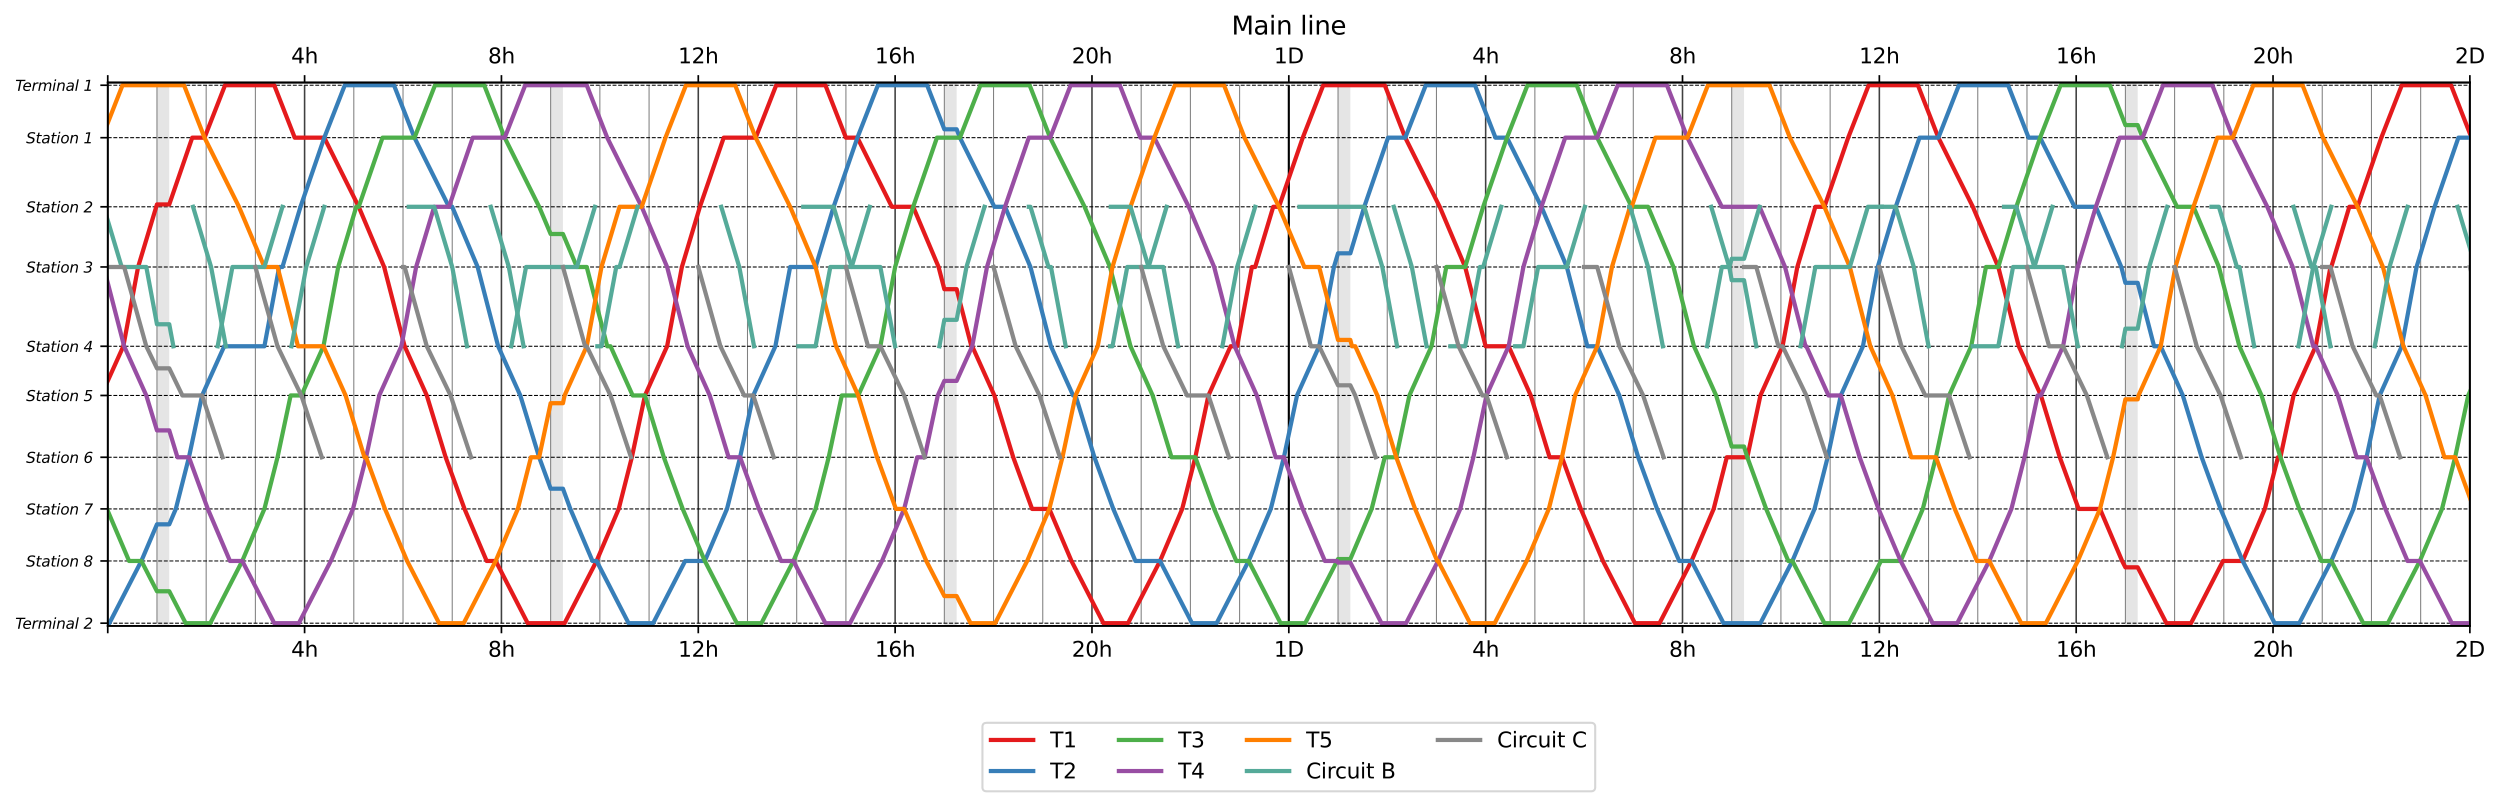 <?xml version="1.0" encoding="utf-8" standalone="no"?>
<!DOCTYPE svg PUBLIC "-//W3C//DTD SVG 1.1//EN"
  "http://www.w3.org/Graphics/SVG/1.1/DTD/svg11.dtd">
<svg xmlns:xlink="http://www.w3.org/1999/xlink" width="1181.138pt" height="381.053pt" viewBox="0 0 1181.138 381.053" xmlns="http://www.w3.org/2000/svg" version="1.1">
 <defs>
  <style type="text/css">*{stroke-linejoin: round; stroke-linecap: butt}</style>
 </defs>
 <g id="figure_1">
  <g id="patch_1">
   <path d="M 0 381.053 
L 1181.138 381.053 
L 1181.138 0 
L 0 0 
z
" style="fill: #ffffff"/>
  </g>
  <g id="axes_1">
   <g id="patch_2">
    <path d="M 50.906 295.693 
L 1166.906 295.693 
L 1166.906 38.996 
L 50.906 38.996 
z
" style="fill: #ffffff"/>
   </g>
   <g id="patch_3">
    <path d="M 74.156 295.693 
L 79.969 295.693 
L 79.969 38.996 
L 74.156 38.996 
z
" clip-path="url(#pcded5cd9d5)" style="fill: #808080; opacity: 0.2"/>
   </g>
   <g id="patch_4">
    <path d="M 260.156 295.693 
L 265.969 295.693 
L 265.969 38.996 
L 260.156 38.996 
z
" clip-path="url(#pcded5cd9d5)" style="fill: #808080; opacity: 0.2"/>
   </g>
   <g id="patch_5">
    <path d="M 446.156 295.693 
L 451.969 295.693 
L 451.969 38.996 
L 446.156 38.996 
z
" clip-path="url(#pcded5cd9d5)" style="fill: #808080; opacity: 0.2"/>
   </g>
   <g id="patch_6">
    <path d="M 632.156 295.693 
L 637.969 295.693 
L 637.969 38.996 
L 632.156 38.996 
z
" clip-path="url(#pcded5cd9d5)" style="fill: #808080; opacity: 0.2"/>
   </g>
   <g id="patch_7">
    <path d="M 818.156 295.693 
L 823.969 295.693 
L 823.969 38.996 
L 818.156 38.996 
z
" clip-path="url(#pcded5cd9d5)" style="fill: #808080; opacity: 0.2"/>
   </g>
   <g id="patch_8">
    <path d="M 1004.156 295.693 
L 1009.969 295.693 
L 1009.969 38.996 
L 1004.156 38.996 
z
" clip-path="url(#pcded5cd9d5)" style="fill: #808080; opacity: 0.2"/>
   </g>
   <g id="matplotlib.axis_1">
    <g id="xtick_1">
     <g id="line2d_1">
      <defs>
       <path id="m3520524c75" d="M 0 0 
L 0 3.5 
" style="stroke: #000000; stroke-width: 0.8"/>
      </defs>
      <g>
       <use xlink:href="#m3520524c75" x="50.906" y="295.693" style="stroke: #000000; stroke-width: 0.8"/>
      </g>
     </g>
    </g>
    <g id="xtick_2">
     <g id="line2d_2">
      <g>
       <use xlink:href="#m3520524c75" x="143.906" y="295.693" style="stroke: #000000; stroke-width: 0.8"/>
      </g>
     </g>
     <g id="text_1">
      <!-- 4h -->
      <g transform="translate(137.556 310.291) scale(0.1 -0.1)">
       <defs>
        <path id="DejaVuSans-34" d="M 2419 4116 
L 825 1625 
L 2419 1625 
L 2419 4116 
z
M 2253 4666 
L 3047 4666 
L 3047 1625 
L 3713 1625 
L 3713 1100 
L 3047 1100 
L 3047 0 
L 2419 0 
L 2419 1100 
L 313 1100 
L 313 1709 
L 2253 4666 
z
" transform="scale(0.016)"/>
        <path id="DejaVuSans-68" d="M 3513 2113 
L 3513 0 
L 2938 0 
L 2938 2094 
Q 2938 2591 2744 2837 
Q 2550 3084 2163 3084 
Q 1697 3084 1428 2787 
Q 1159 2491 1159 1978 
L 1159 0 
L 581 0 
L 581 4863 
L 1159 4863 
L 1159 2956 
Q 1366 3272 1645 3428 
Q 1925 3584 2291 3584 
Q 2894 3584 3203 3211 
Q 3513 2838 3513 2113 
z
" transform="scale(0.016)"/>
       </defs>
       <use xlink:href="#DejaVuSans-34"/>
       <use xlink:href="#DejaVuSans-68" x="63.623"/>
      </g>
     </g>
    </g>
    <g id="xtick_3">
     <g id="line2d_3">
      <g>
       <use xlink:href="#m3520524c75" x="236.906" y="295.693" style="stroke: #000000; stroke-width: 0.8"/>
      </g>
     </g>
     <g id="text_2">
      <!-- 8h -->
      <g transform="translate(230.556 310.291) scale(0.1 -0.1)">
       <defs>
        <path id="DejaVuSans-38" d="M 2034 2216 
Q 1584 2216 1326 1975 
Q 1069 1734 1069 1313 
Q 1069 891 1326 650 
Q 1584 409 2034 409 
Q 2484 409 2743 651 
Q 3003 894 3003 1313 
Q 3003 1734 2745 1975 
Q 2488 2216 2034 2216 
z
M 1403 2484 
Q 997 2584 770 2862 
Q 544 3141 544 3541 
Q 544 4100 942 4425 
Q 1341 4750 2034 4750 
Q 2731 4750 3128 4425 
Q 3525 4100 3525 3541 
Q 3525 3141 3298 2862 
Q 3072 2584 2669 2484 
Q 3125 2378 3379 2068 
Q 3634 1759 3634 1313 
Q 3634 634 3220 271 
Q 2806 -91 2034 -91 
Q 1263 -91 848 271 
Q 434 634 434 1313 
Q 434 1759 690 2068 
Q 947 2378 1403 2484 
z
M 1172 3481 
Q 1172 3119 1398 2916 
Q 1625 2713 2034 2713 
Q 2441 2713 2670 2916 
Q 2900 3119 2900 3481 
Q 2900 3844 2670 4047 
Q 2441 4250 2034 4250 
Q 1625 4250 1398 4047 
Q 1172 3844 1172 3481 
z
" transform="scale(0.016)"/>
       </defs>
       <use xlink:href="#DejaVuSans-38"/>
       <use xlink:href="#DejaVuSans-68" x="63.623"/>
      </g>
     </g>
    </g>
    <g id="xtick_4">
     <g id="line2d_4">
      <g>
       <use xlink:href="#m3520524c75" x="329.906" y="295.693" style="stroke: #000000; stroke-width: 0.8"/>
      </g>
     </g>
     <g id="text_3">
      <!-- 12h -->
      <g transform="translate(320.375 310.291) scale(0.1 -0.1)">
       <defs>
        <path id="DejaVuSans-31" d="M 794 531 
L 1825 531 
L 1825 4091 
L 703 3866 
L 703 4441 
L 1819 4666 
L 2450 4666 
L 2450 531 
L 3481 531 
L 3481 0 
L 794 0 
L 794 531 
z
" transform="scale(0.016)"/>
        <path id="DejaVuSans-32" d="M 1228 531 
L 3431 531 
L 3431 0 
L 469 0 
L 469 531 
Q 828 903 1448 1529 
Q 2069 2156 2228 2338 
Q 2531 2678 2651 2914 
Q 2772 3150 2772 3378 
Q 2772 3750 2511 3984 
Q 2250 4219 1831 4219 
Q 1534 4219 1204 4116 
Q 875 4013 500 3803 
L 500 4441 
Q 881 4594 1212 4672 
Q 1544 4750 1819 4750 
Q 2544 4750 2975 4387 
Q 3406 4025 3406 3419 
Q 3406 3131 3298 2873 
Q 3191 2616 2906 2266 
Q 2828 2175 2409 1742 
Q 1991 1309 1228 531 
z
" transform="scale(0.016)"/>
       </defs>
       <use xlink:href="#DejaVuSans-31"/>
       <use xlink:href="#DejaVuSans-32" x="63.623"/>
       <use xlink:href="#DejaVuSans-68" x="127.246"/>
      </g>
     </g>
    </g>
    <g id="xtick_5">
     <g id="line2d_5">
      <g>
       <use xlink:href="#m3520524c75" x="422.906" y="295.693" style="stroke: #000000; stroke-width: 0.8"/>
      </g>
     </g>
     <g id="text_4">
      <!-- 16h -->
      <g transform="translate(413.375 310.291) scale(0.1 -0.1)">
       <defs>
        <path id="DejaVuSans-36" d="M 2113 2584 
Q 1688 2584 1439 2293 
Q 1191 2003 1191 1497 
Q 1191 994 1439 701 
Q 1688 409 2113 409 
Q 2538 409 2786 701 
Q 3034 994 3034 1497 
Q 3034 2003 2786 2293 
Q 2538 2584 2113 2584 
z
M 3366 4563 
L 3366 3988 
Q 3128 4100 2886 4159 
Q 2644 4219 2406 4219 
Q 1781 4219 1451 3797 
Q 1122 3375 1075 2522 
Q 1259 2794 1537 2939 
Q 1816 3084 2150 3084 
Q 2853 3084 3261 2657 
Q 3669 2231 3669 1497 
Q 3669 778 3244 343 
Q 2819 -91 2113 -91 
Q 1303 -91 875 529 
Q 447 1150 447 2328 
Q 447 3434 972 4092 
Q 1497 4750 2381 4750 
Q 2619 4750 2861 4703 
Q 3103 4656 3366 4563 
z
" transform="scale(0.016)"/>
       </defs>
       <use xlink:href="#DejaVuSans-31"/>
       <use xlink:href="#DejaVuSans-36" x="63.623"/>
       <use xlink:href="#DejaVuSans-68" x="127.246"/>
      </g>
     </g>
    </g>
    <g id="xtick_6">
     <g id="line2d_6">
      <g>
       <use xlink:href="#m3520524c75" x="515.906" y="295.693" style="stroke: #000000; stroke-width: 0.8"/>
      </g>
     </g>
     <g id="text_5">
      <!-- 20h -->
      <g transform="translate(506.375 310.291) scale(0.1 -0.1)">
       <defs>
        <path id="DejaVuSans-30" d="M 2034 4250 
Q 1547 4250 1301 3770 
Q 1056 3291 1056 2328 
Q 1056 1369 1301 889 
Q 1547 409 2034 409 
Q 2525 409 2770 889 
Q 3016 1369 3016 2328 
Q 3016 3291 2770 3770 
Q 2525 4250 2034 4250 
z
M 2034 4750 
Q 2819 4750 3233 4129 
Q 3647 3509 3647 2328 
Q 3647 1150 3233 529 
Q 2819 -91 2034 -91 
Q 1250 -91 836 529 
Q 422 1150 422 2328 
Q 422 3509 836 4129 
Q 1250 4750 2034 4750 
z
" transform="scale(0.016)"/>
       </defs>
       <use xlink:href="#DejaVuSans-32"/>
       <use xlink:href="#DejaVuSans-30" x="63.623"/>
       <use xlink:href="#DejaVuSans-68" x="127.246"/>
      </g>
     </g>
    </g>
    <g id="xtick_7">
     <g id="line2d_7">
      <g>
       <use xlink:href="#m3520524c75" x="608.906" y="295.693" style="stroke: #000000; stroke-width: 0.8"/>
      </g>
     </g>
     <g id="text_6">
      <!-- 1D -->
      <g transform="translate(601.875 310.291) scale(0.1 -0.1)">
       <defs>
        <path id="DejaVuSans-44" d="M 1259 4147 
L 1259 519 
L 2022 519 
Q 2988 519 3436 956 
Q 3884 1394 3884 2338 
Q 3884 3275 3436 3711 
Q 2988 4147 2022 4147 
L 1259 4147 
z
M 628 4666 
L 1925 4666 
Q 3281 4666 3915 4102 
Q 4550 3538 4550 2338 
Q 4550 1131 3912 565 
Q 3275 0 1925 0 
L 628 0 
L 628 4666 
z
" transform="scale(0.016)"/>
       </defs>
       <use xlink:href="#DejaVuSans-31"/>
       <use xlink:href="#DejaVuSans-44" x="63.623"/>
      </g>
     </g>
    </g>
    <g id="xtick_8">
     <g id="line2d_8">
      <g>
       <use xlink:href="#m3520524c75" x="701.906" y="295.693" style="stroke: #000000; stroke-width: 0.8"/>
      </g>
     </g>
     <g id="text_7">
      <!-- 4h -->
      <g transform="translate(695.556 310.291) scale(0.1 -0.1)">
       <use xlink:href="#DejaVuSans-34"/>
       <use xlink:href="#DejaVuSans-68" x="63.623"/>
      </g>
     </g>
    </g>
    <g id="xtick_9">
     <g id="line2d_9">
      <g>
       <use xlink:href="#m3520524c75" x="794.906" y="295.693" style="stroke: #000000; stroke-width: 0.8"/>
      </g>
     </g>
     <g id="text_8">
      <!-- 8h -->
      <g transform="translate(788.556 310.291) scale(0.1 -0.1)">
       <use xlink:href="#DejaVuSans-38"/>
       <use xlink:href="#DejaVuSans-68" x="63.623"/>
      </g>
     </g>
    </g>
    <g id="xtick_10">
     <g id="line2d_10">
      <g>
       <use xlink:href="#m3520524c75" x="887.906" y="295.693" style="stroke: #000000; stroke-width: 0.8"/>
      </g>
     </g>
     <g id="text_9">
      <!-- 12h -->
      <g transform="translate(878.375 310.291) scale(0.1 -0.1)">
       <use xlink:href="#DejaVuSans-31"/>
       <use xlink:href="#DejaVuSans-32" x="63.623"/>
       <use xlink:href="#DejaVuSans-68" x="127.246"/>
      </g>
     </g>
    </g>
    <g id="xtick_11">
     <g id="line2d_11">
      <g>
       <use xlink:href="#m3520524c75" x="980.906" y="295.693" style="stroke: #000000; stroke-width: 0.8"/>
      </g>
     </g>
     <g id="text_10">
      <!-- 16h -->
      <g transform="translate(971.375 310.291) scale(0.1 -0.1)">
       <use xlink:href="#DejaVuSans-31"/>
       <use xlink:href="#DejaVuSans-36" x="63.623"/>
       <use xlink:href="#DejaVuSans-68" x="127.246"/>
      </g>
     </g>
    </g>
    <g id="xtick_12">
     <g id="line2d_12">
      <g>
       <use xlink:href="#m3520524c75" x="1073.906" y="295.693" style="stroke: #000000; stroke-width: 0.8"/>
      </g>
     </g>
     <g id="text_11">
      <!-- 20h -->
      <g transform="translate(1064.375 310.291) scale(0.1 -0.1)">
       <use xlink:href="#DejaVuSans-32"/>
       <use xlink:href="#DejaVuSans-30" x="63.623"/>
       <use xlink:href="#DejaVuSans-68" x="127.246"/>
      </g>
     </g>
    </g>
    <g id="xtick_13">
     <g id="line2d_13">
      <g>
       <use xlink:href="#m3520524c75" x="1166.906" y="295.693" style="stroke: #000000; stroke-width: 0.8"/>
      </g>
     </g>
     <g id="text_12">
      <!-- 2D -->
      <g transform="translate(1159.875 310.291) scale(0.1 -0.1)">
       <use xlink:href="#DejaVuSans-32"/>
       <use xlink:href="#DejaVuSans-44" x="63.623"/>
      </g>
     </g>
    </g>
   </g>
   <g id="matplotlib.axis_2">
    <g id="ytick_1">
     <g id="line2d_14">
      <defs>
       <path id="mde70ecd31d" d="M 0 0 
L -3.5 0 
" style="stroke: #000000; stroke-width: 0.8"/>
      </defs>
      <g>
       <use xlink:href="#mde70ecd31d" x="50.906" y="294.422" style="stroke: #000000; stroke-width: 0.8"/>
      </g>
     </g>
     <g id="text_13">
      <!-- Terminal 2 -->
      <g transform="translate(7.2 297.082) scale(0.07 -0.07)">
       <defs>
        <path id="DejaVuSans-Oblique-54" d="M 378 4666 
L 4325 4666 
L 4225 4134 
L 2559 4134 
L 1759 0 
L 1125 0 
L 1925 4134 
L 275 4134 
L 378 4666 
z
" transform="scale(0.016)"/>
        <path id="DejaVuSans-Oblique-65" d="M 3078 2063 
Q 3088 2113 3092 2166 
Q 3097 2219 3097 2272 
Q 3097 2653 2873 2875 
Q 2650 3097 2266 3097 
Q 1838 3097 1509 2826 
Q 1181 2556 1013 2059 
L 3078 2063 
z
M 3578 1613 
L 903 1613 
Q 884 1494 878 1425 
Q 872 1356 872 1306 
Q 872 872 1139 634 
Q 1406 397 1894 397 
Q 2269 397 2603 481 
Q 2938 566 3225 728 
L 3116 159 
Q 2806 34 2476 -28 
Q 2147 -91 1806 -91 
Q 1078 -91 686 257 
Q 294 606 294 1247 
Q 294 1794 489 2264 
Q 684 2734 1063 3103 
Q 1306 3334 1642 3459 
Q 1978 3584 2356 3584 
Q 2950 3584 3301 3228 
Q 3653 2872 3653 2272 
Q 3653 2128 3634 1964 
Q 3616 1800 3578 1613 
z
" transform="scale(0.016)"/>
        <path id="DejaVuSans-Oblique-72" d="M 2853 2969 
Q 2766 3016 2653 3041 
Q 2541 3066 2413 3066 
Q 1953 3066 1609 2717 
Q 1266 2369 1153 1784 
L 800 0 
L 225 0 
L 909 3500 
L 1484 3500 
L 1375 2956 
Q 1603 3259 1920 3421 
Q 2238 3584 2597 3584 
Q 2691 3584 2781 3573 
Q 2872 3563 2963 3538 
L 2853 2969 
z
" transform="scale(0.016)"/>
        <path id="DejaVuSans-Oblique-6d" d="M 5747 2113 
L 5338 0 
L 4763 0 
L 5166 2094 
Q 5191 2228 5203 2325 
Q 5216 2422 5216 2491 
Q 5216 2772 5059 2928 
Q 4903 3084 4622 3084 
Q 4203 3084 3875 2770 
Q 3547 2456 3450 1953 
L 3066 0 
L 2491 0 
L 2900 2094 
Q 2925 2209 2937 2307 
Q 2950 2406 2950 2484 
Q 2950 2769 2794 2926 
Q 2638 3084 2363 3084 
Q 1938 3084 1609 2770 
Q 1281 2456 1184 1953 
L 800 0 
L 225 0 
L 909 3500 
L 1484 3500 
L 1375 2956 
Q 1609 3263 1923 3423 
Q 2238 3584 2597 3584 
Q 2978 3584 3223 3384 
Q 3469 3184 3519 2828 
Q 3781 3197 4126 3390 
Q 4472 3584 4856 3584 
Q 5306 3584 5551 3325 
Q 5797 3066 5797 2591 
Q 5797 2488 5784 2364 
Q 5772 2241 5747 2113 
z
" transform="scale(0.016)"/>
        <path id="DejaVuSans-Oblique-69" d="M 1172 4863 
L 1747 4863 
L 1606 4134 
L 1031 4134 
L 1172 4863 
z
M 909 3500 
L 1484 3500 
L 800 0 
L 225 0 
L 909 3500 
z
" transform="scale(0.016)"/>
        <path id="DejaVuSans-Oblique-6e" d="M 3566 2113 
L 3156 0 
L 2578 0 
L 2988 2091 
Q 3016 2238 3031 2350 
Q 3047 2463 3047 2528 
Q 3047 2791 2881 2937 
Q 2716 3084 2419 3084 
Q 1956 3084 1622 2776 
Q 1288 2469 1184 1941 
L 800 0 
L 225 0 
L 903 3500 
L 1478 3500 
L 1363 2950 
Q 1603 3253 1940 3418 
Q 2278 3584 2650 3584 
Q 3113 3584 3367 3334 
Q 3622 3084 3622 2631 
Q 3622 2519 3608 2391 
Q 3594 2263 3566 2113 
z
" transform="scale(0.016)"/>
        <path id="DejaVuSans-Oblique-61" d="M 3438 1997 
L 3047 0 
L 2472 0 
L 2578 531 
Q 2325 219 2001 64 
Q 1678 -91 1281 -91 
Q 834 -91 548 182 
Q 263 456 263 884 
Q 263 1497 752 1853 
Q 1241 2209 2100 2209 
L 2900 2209 
L 2931 2363 
Q 2938 2388 2941 2417 
Q 2944 2447 2944 2509 
Q 2944 2788 2717 2942 
Q 2491 3097 2081 3097 
Q 1800 3097 1504 3025 
Q 1209 2953 897 2809 
L 997 3341 
Q 1322 3463 1633 3523 
Q 1944 3584 2234 3584 
Q 2853 3584 3176 3315 
Q 3500 3047 3500 2534 
Q 3500 2431 3484 2292 
Q 3469 2153 3438 1997 
z
M 2816 1759 
L 2241 1759 
Q 1534 1759 1195 1570 
Q 856 1381 856 984 
Q 856 709 1029 553 
Q 1203 397 1509 397 
Q 1978 397 2328 733 
Q 2678 1069 2791 1631 
L 2816 1759 
z
" transform="scale(0.016)"/>
        <path id="DejaVuSans-Oblique-6c" d="M 1172 4863 
L 1747 4863 
L 800 0 
L 225 0 
L 1172 4863 
z
" transform="scale(0.016)"/>
        <path id="DejaVuSans-Oblique-20" transform="scale(0.016)"/>
        <path id="DejaVuSans-Oblique-32" d="M 2950 2253 
L 934 525 
L 3163 525 
L 3053 0 
L 25 0 
L 128 531 
L 2234 2338 
Q 2656 2703 2832 2979 
Q 3009 3256 3009 3547 
Q 3009 3850 2796 4040 
Q 2584 4231 2241 4231 
Q 1944 4231 1581 4125 
Q 1219 4019 806 3816 
L 922 4441 
Q 1309 4594 1662 4672 
Q 2016 4750 2316 4750 
Q 2928 4750 3301 4425 
Q 3675 4100 3675 3572 
Q 3675 3216 3497 2892 
Q 3319 2569 2950 2253 
z
" transform="scale(0.016)"/>
       </defs>
       <use xlink:href="#DejaVuSans-Oblique-54"/>
       <use xlink:href="#DejaVuSans-Oblique-65" x="48.709"/>
       <use xlink:href="#DejaVuSans-Oblique-72" x="110.232"/>
       <use xlink:href="#DejaVuSans-Oblique-6d" x="151.346"/>
       <use xlink:href="#DejaVuSans-Oblique-69" x="248.758"/>
       <use xlink:href="#DejaVuSans-Oblique-6e" x="276.541"/>
       <use xlink:href="#DejaVuSans-Oblique-61" x="339.92"/>
       <use xlink:href="#DejaVuSans-Oblique-6c" x="401.199"/>
       <use xlink:href="#DejaVuSans-Oblique-20" x="428.982"/>
       <use xlink:href="#DejaVuSans-Oblique-32" x="460.77"/>
      </g>
     </g>
    </g>
    <g id="ytick_2">
     <g id="line2d_15">
      <g>
       <use xlink:href="#mde70ecd31d" x="50.906" y="265.03" style="stroke: #000000; stroke-width: 0.8"/>
      </g>
     </g>
     <g id="text_14">
      <!-- Station 8 -->
      <g transform="translate(12.342 267.689) scale(0.07 -0.07)">
       <defs>
        <path id="DejaVuSans-Oblique-53" d="M 3859 4513 
L 3738 3897 
Q 3422 4066 3111 4152 
Q 2800 4238 2509 4238 
Q 1944 4238 1609 3991 
Q 1275 3744 1275 3334 
Q 1275 3109 1398 2989 
Q 1522 2869 2034 2731 
L 2413 2638 
Q 3053 2472 3303 2217 
Q 3553 1963 3553 1503 
Q 3553 797 2998 353 
Q 2444 -91 1538 -91 
Q 1166 -91 791 -17 
Q 416 56 38 206 
L 166 856 
Q 513 641 861 531 
Q 1209 422 1556 422 
Q 2147 422 2503 684 
Q 2859 947 2859 1369 
Q 2859 1650 2717 1795 
Q 2575 1941 2106 2059 
L 1728 2156 
Q 1081 2325 845 2545 
Q 609 2766 609 3163 
Q 609 3859 1145 4304 
Q 1681 4750 2541 4750 
Q 2875 4750 3203 4690 
Q 3531 4631 3859 4513 
z
" transform="scale(0.016)"/>
        <path id="DejaVuSans-Oblique-74" d="M 2706 3500 
L 2619 3053 
L 1472 3053 
L 1100 1153 
Q 1081 1047 1072 975 
Q 1063 903 1063 863 
Q 1063 663 1183 572 
Q 1303 481 1569 481 
L 2150 481 
L 2053 0 
L 1503 0 
Q 991 0 739 200 
Q 488 400 488 806 
Q 488 878 497 964 
Q 506 1050 525 1153 
L 897 3053 
L 409 3053 
L 500 3500 
L 978 3500 
L 1172 4494 
L 1747 4494 
L 1556 3500 
L 2706 3500 
z
" transform="scale(0.016)"/>
        <path id="DejaVuSans-Oblique-6f" d="M 1625 -91 
Q 1009 -91 651 289 
Q 294 669 294 1325 
Q 294 1706 417 2101 
Q 541 2497 738 2766 
Q 1047 3184 1428 3384 
Q 1809 3584 2291 3584 
Q 2888 3584 3255 3212 
Q 3622 2841 3622 2241 
Q 3622 1825 3500 1412 
Q 3378 1000 3181 728 
Q 2875 309 2494 109 
Q 2113 -91 1625 -91 
z
M 891 1344 
Q 891 869 1089 633 
Q 1288 397 1691 397 
Q 2269 397 2648 901 
Q 3028 1406 3028 2181 
Q 3028 2634 2825 2865 
Q 2622 3097 2228 3097 
Q 1903 3097 1650 2945 
Q 1397 2794 1197 2484 
Q 1050 2253 970 1956 
Q 891 1659 891 1344 
z
" transform="scale(0.016)"/>
        <path id="DejaVuSans-Oblique-38" d="M 2847 1416 
Q 2847 1769 2600 1992 
Q 2353 2216 1953 2216 
Q 1466 2216 1148 1923 
Q 831 1631 831 1184 
Q 831 828 1073 618 
Q 1316 409 1728 409 
Q 2219 409 2533 693 
Q 2847 978 2847 1416 
z
M 3169 3591 
Q 3169 3888 2950 4069 
Q 2731 4250 2369 4250 
Q 1941 4250 1664 4009 
Q 1388 3769 1388 3406 
Q 1388 3094 1605 2903 
Q 1822 2713 2181 2713 
Q 2613 2713 2891 2961 
Q 3169 3209 3169 3591 
z
M 2741 2456 
Q 3094 2322 3281 2050 
Q 3469 1778 3469 1394 
Q 3469 747 2969 328 
Q 2469 -91 1678 -91 
Q 1006 -91 609 239 
Q 213 569 213 1119 
Q 213 1619 553 2008 
Q 894 2397 1441 2503 
Q 1113 2616 941 2852 
Q 769 3088 769 3425 
Q 769 3991 1239 4370 
Q 1709 4750 2431 4750 
Q 3034 4750 3414 4442 
Q 3794 4134 3794 3659 
Q 3794 3247 3511 2923 
Q 3228 2600 2741 2456 
z
" transform="scale(0.016)"/>
       </defs>
       <use xlink:href="#DejaVuSans-Oblique-53"/>
       <use xlink:href="#DejaVuSans-Oblique-74" x="63.477"/>
       <use xlink:href="#DejaVuSans-Oblique-61" x="102.686"/>
       <use xlink:href="#DejaVuSans-Oblique-74" x="163.965"/>
       <use xlink:href="#DejaVuSans-Oblique-69" x="203.174"/>
       <use xlink:href="#DejaVuSans-Oblique-6f" x="230.957"/>
       <use xlink:href="#DejaVuSans-Oblique-6e" x="292.139"/>
       <use xlink:href="#DejaVuSans-Oblique-20" x="355.518"/>
       <use xlink:href="#DejaVuSans-Oblique-38" x="387.305"/>
      </g>
     </g>
    </g>
    <g id="ytick_3">
     <g id="line2d_16">
      <g>
       <use xlink:href="#mde70ecd31d" x="50.906" y="240.441" style="stroke: #000000; stroke-width: 0.8"/>
      </g>
     </g>
     <g id="text_15">
      <!-- Station 7 -->
      <g transform="translate(12.342 243.1) scale(0.07 -0.07)">
       <defs>
        <path id="DejaVuSans-Oblique-37" d="M 819 4666 
L 4013 4666 
L 3956 4397 
L 1288 0 
L 594 0 
L 3116 4134 
L 716 4134 
L 819 4666 
z
" transform="scale(0.016)"/>
       </defs>
       <use xlink:href="#DejaVuSans-Oblique-53"/>
       <use xlink:href="#DejaVuSans-Oblique-74" x="63.477"/>
       <use xlink:href="#DejaVuSans-Oblique-61" x="102.686"/>
       <use xlink:href="#DejaVuSans-Oblique-74" x="163.965"/>
       <use xlink:href="#DejaVuSans-Oblique-69" x="203.174"/>
       <use xlink:href="#DejaVuSans-Oblique-6f" x="230.957"/>
       <use xlink:href="#DejaVuSans-Oblique-6e" x="292.139"/>
       <use xlink:href="#DejaVuSans-Oblique-20" x="355.518"/>
       <use xlink:href="#DejaVuSans-Oblique-37" x="387.305"/>
      </g>
     </g>
    </g>
    <g id="ytick_4">
     <g id="line2d_17">
      <g>
       <use xlink:href="#mde70ecd31d" x="50.906" y="216.043" style="stroke: #000000; stroke-width: 0.8"/>
      </g>
     </g>
     <g id="text_16">
      <!-- Station 6 -->
      <g transform="translate(12.342 218.703) scale(0.07 -0.07)">
       <defs>
        <path id="DejaVuSans-Oblique-36" d="M 2938 1728 
Q 2938 2125 2734 2354 
Q 2531 2584 2181 2584 
Q 1697 2584 1367 2211 
Q 1038 1838 1038 1288 
Q 1038 875 1239 642 
Q 1441 409 1797 409 
Q 2284 409 2611 792 
Q 2938 1175 2938 1728 
z
M 3788 4556 
L 3681 3981 
Q 3500 4100 3265 4162 
Q 3031 4225 2766 4225 
Q 2119 4225 1726 3819 
Q 1334 3413 1141 2547 
Q 1369 2813 1670 2948 
Q 1972 3084 2322 3084 
Q 2894 3084 3233 2754 
Q 3572 2425 3572 1869 
Q 3572 1413 3405 1020 
Q 3238 628 2919 331 
Q 2700 128 2409 18 
Q 2119 -91 1791 -91 
Q 1147 -91 775 318 
Q 403 728 403 1441 
Q 403 2103 573 2717 
Q 744 3331 1050 3781 
Q 1372 4256 1830 4503 
Q 2288 4750 2841 4750 
Q 3084 4750 3321 4701 
Q 3559 4653 3788 4556 
z
" transform="scale(0.016)"/>
       </defs>
       <use xlink:href="#DejaVuSans-Oblique-53"/>
       <use xlink:href="#DejaVuSans-Oblique-74" x="63.477"/>
       <use xlink:href="#DejaVuSans-Oblique-61" x="102.686"/>
       <use xlink:href="#DejaVuSans-Oblique-74" x="163.965"/>
       <use xlink:href="#DejaVuSans-Oblique-69" x="203.174"/>
       <use xlink:href="#DejaVuSans-Oblique-6f" x="230.957"/>
       <use xlink:href="#DejaVuSans-Oblique-6e" x="292.139"/>
       <use xlink:href="#DejaVuSans-Oblique-20" x="355.518"/>
       <use xlink:href="#DejaVuSans-Oblique-36" x="387.305"/>
      </g>
     </g>
    </g>
    <g id="ytick_5">
     <g id="line2d_18">
      <g>
       <use xlink:href="#mde70ecd31d" x="50.906" y="186.843" style="stroke: #000000; stroke-width: 0.8"/>
      </g>
     </g>
     <g id="text_17">
      <!-- Station 5 -->
      <g transform="translate(12.342 189.503) scale(0.07 -0.07)">
       <defs>
        <path id="DejaVuSans-Oblique-35" d="M 3719 4666 
L 3622 4141 
L 1691 4141 
L 1466 2988 
Q 1609 3034 1757 3056 
Q 1906 3078 2059 3078 
Q 2706 3078 3081 2731 
Q 3456 2384 3456 1791 
Q 3456 1375 3264 994 
Q 3072 613 2719 325 
Q 2469 125 2108 17 
Q 1747 -91 1319 -91 
Q 1038 -91 744 -41 
Q 450 9 128 109 
L 244 697 
Q 531 556 820 486 
Q 1109 416 1403 416 
Q 2013 416 2411 781 
Q 2809 1147 2809 1697 
Q 2809 2103 2548 2328 
Q 2288 2553 1819 2553 
Q 1572 2553 1305 2495 
Q 1038 2438 756 2322 
L 1209 4666 
L 3719 4666 
z
" transform="scale(0.016)"/>
       </defs>
       <use xlink:href="#DejaVuSans-Oblique-53"/>
       <use xlink:href="#DejaVuSans-Oblique-74" x="63.477"/>
       <use xlink:href="#DejaVuSans-Oblique-61" x="102.686"/>
       <use xlink:href="#DejaVuSans-Oblique-74" x="163.965"/>
       <use xlink:href="#DejaVuSans-Oblique-69" x="203.174"/>
       <use xlink:href="#DejaVuSans-Oblique-6f" x="230.957"/>
       <use xlink:href="#DejaVuSans-Oblique-6e" x="292.139"/>
       <use xlink:href="#DejaVuSans-Oblique-20" x="355.518"/>
       <use xlink:href="#DejaVuSans-Oblique-35" x="387.305"/>
      </g>
     </g>
    </g>
    <g id="ytick_6">
     <g id="line2d_19">
      <g>
       <use xlink:href="#mde70ecd31d" x="50.906" y="163.599" style="stroke: #000000; stroke-width: 0.8"/>
      </g>
     </g>
     <g id="text_18">
      <!-- Station 4 -->
      <g transform="translate(12.342 166.258) scale(0.07 -0.07)">
       <defs>
        <path id="DejaVuSans-Oblique-34" d="M 2753 4666 
L 3547 4666 
L 2950 1625 
L 3616 1625 
L 3513 1100 
L 2847 1100 
L 2638 0 
L 2009 0 
L 2222 1100 
L 116 1100 
L 238 1709 
L 2753 4666 
z
M 2809 4116 
L 728 1625 
L 2322 1625 
L 2809 4116 
z
" transform="scale(0.016)"/>
       </defs>
       <use xlink:href="#DejaVuSans-Oblique-53"/>
       <use xlink:href="#DejaVuSans-Oblique-74" x="63.477"/>
       <use xlink:href="#DejaVuSans-Oblique-61" x="102.686"/>
       <use xlink:href="#DejaVuSans-Oblique-74" x="163.965"/>
       <use xlink:href="#DejaVuSans-Oblique-69" x="203.174"/>
       <use xlink:href="#DejaVuSans-Oblique-6f" x="230.957"/>
       <use xlink:href="#DejaVuSans-Oblique-6e" x="292.139"/>
       <use xlink:href="#DejaVuSans-Oblique-20" x="355.518"/>
       <use xlink:href="#DejaVuSans-Oblique-34" x="387.305"/>
      </g>
     </g>
    </g>
    <g id="ytick_7">
     <g id="line2d_20">
      <g>
       <use xlink:href="#mde70ecd31d" x="50.906" y="126.138" style="stroke: #000000; stroke-width: 0.8"/>
      </g>
     </g>
     <g id="text_19">
      <!-- Station 3 -->
      <g transform="translate(12.342 128.797) scale(0.07 -0.07)">
       <defs>
        <path id="DejaVuSans-Oblique-33" d="M 1013 4550 
Q 1356 4650 1679 4700 
Q 2003 4750 2316 4750 
Q 2934 4750 3296 4475 
Q 3659 4200 3659 3738 
Q 3659 3284 3373 2959 
Q 3088 2634 2584 2516 
Q 2978 2403 3162 2165 
Q 3347 1928 3347 1538 
Q 3347 1163 3167 834 
Q 2988 506 2650 269 
Q 2394 88 2037 -1 
Q 1681 -91 1216 -91 
Q 922 -91 622 -33 
Q 322 25 13 141 
L 128 738 
Q 422 575 720 495 
Q 1019 416 1331 416 
Q 1947 416 2330 733 
Q 2713 1050 2713 1556 
Q 2713 1881 2469 2057 
Q 2225 2234 1772 2234 
L 1228 2234 
L 1325 2747 
L 1900 2747 
Q 2419 2747 2717 2984 
Q 3016 3222 3016 3628 
Q 3016 3922 2797 4083 
Q 2578 4244 2181 4244 
Q 1881 4244 1567 4180 
Q 1253 4116 916 3988 
L 1013 4550 
z
" transform="scale(0.016)"/>
       </defs>
       <use xlink:href="#DejaVuSans-Oblique-53"/>
       <use xlink:href="#DejaVuSans-Oblique-74" x="63.477"/>
       <use xlink:href="#DejaVuSans-Oblique-61" x="102.686"/>
       <use xlink:href="#DejaVuSans-Oblique-74" x="163.965"/>
       <use xlink:href="#DejaVuSans-Oblique-69" x="203.174"/>
       <use xlink:href="#DejaVuSans-Oblique-6f" x="230.957"/>
       <use xlink:href="#DejaVuSans-Oblique-6e" x="292.139"/>
       <use xlink:href="#DejaVuSans-Oblique-20" x="355.518"/>
       <use xlink:href="#DejaVuSans-Oblique-33" x="387.305"/>
      </g>
     </g>
    </g>
    <g id="ytick_8">
     <g id="line2d_21">
      <g>
       <use xlink:href="#mde70ecd31d" x="50.906" y="97.706" style="stroke: #000000; stroke-width: 0.8"/>
      </g>
     </g>
     <g id="text_20">
      <!-- Station 2 -->
      <g transform="translate(12.342 100.366) scale(0.07 -0.07)">
       <use xlink:href="#DejaVuSans-Oblique-53"/>
       <use xlink:href="#DejaVuSans-Oblique-74" x="63.477"/>
       <use xlink:href="#DejaVuSans-Oblique-61" x="102.686"/>
       <use xlink:href="#DejaVuSans-Oblique-74" x="163.965"/>
       <use xlink:href="#DejaVuSans-Oblique-69" x="203.174"/>
       <use xlink:href="#DejaVuSans-Oblique-6f" x="230.957"/>
       <use xlink:href="#DejaVuSans-Oblique-6e" x="292.139"/>
       <use xlink:href="#DejaVuSans-Oblique-20" x="355.518"/>
       <use xlink:href="#DejaVuSans-Oblique-32" x="387.305"/>
      </g>
     </g>
    </g>
    <g id="ytick_9">
     <g id="line2d_22">
      <g>
       <use xlink:href="#mde70ecd31d" x="50.906" y="65.049" style="stroke: #000000; stroke-width: 0.8"/>
      </g>
     </g>
     <g id="text_21">
      <!-- Station 1 -->
      <g transform="translate(12.342 67.708) scale(0.07 -0.07)">
       <defs>
        <path id="DejaVuSans-Oblique-31" d="M 416 531 
L 1447 531 
L 2144 4122 
L 978 3897 
L 1088 4441 
L 2247 4666 
L 2881 4666 
L 2075 531 
L 3103 531 
L 3003 0 
L 313 0 
L 416 531 
z
" transform="scale(0.016)"/>
       </defs>
       <use xlink:href="#DejaVuSans-Oblique-53"/>
       <use xlink:href="#DejaVuSans-Oblique-74" x="63.477"/>
       <use xlink:href="#DejaVuSans-Oblique-61" x="102.686"/>
       <use xlink:href="#DejaVuSans-Oblique-74" x="163.965"/>
       <use xlink:href="#DejaVuSans-Oblique-69" x="203.174"/>
       <use xlink:href="#DejaVuSans-Oblique-6f" x="230.957"/>
       <use xlink:href="#DejaVuSans-Oblique-6e" x="292.139"/>
       <use xlink:href="#DejaVuSans-Oblique-20" x="355.518"/>
       <use xlink:href="#DejaVuSans-Oblique-31" x="387.305"/>
      </g>
     </g>
    </g>
    <g id="ytick_10">
     <g id="line2d_23">
      <g>
       <use xlink:href="#mde70ecd31d" x="50.906" y="40.267" style="stroke: #000000; stroke-width: 0.8"/>
      </g>
     </g>
     <g id="text_22">
      <!-- Terminal 1 -->
      <g transform="translate(7.2 42.926) scale(0.07 -0.07)">
       <use xlink:href="#DejaVuSans-Oblique-54"/>
       <use xlink:href="#DejaVuSans-Oblique-65" x="48.709"/>
       <use xlink:href="#DejaVuSans-Oblique-72" x="110.232"/>
       <use xlink:href="#DejaVuSans-Oblique-6d" x="151.346"/>
       <use xlink:href="#DejaVuSans-Oblique-69" x="248.758"/>
       <use xlink:href="#DejaVuSans-Oblique-6e" x="276.541"/>
       <use xlink:href="#DejaVuSans-Oblique-61" x="339.92"/>
       <use xlink:href="#DejaVuSans-Oblique-6c" x="401.199"/>
       <use xlink:href="#DejaVuSans-Oblique-20" x="428.982"/>
       <use xlink:href="#DejaVuSans-Oblique-31" x="460.77"/>
      </g>
     </g>
    </g>
   </g>
   <g id="LineCollection_1">
    <path d="M 50.906 294.422 
L 50.906 40.267 
" clip-path="url(#pcded5cd9d5)" style="fill: none; stroke: #808080; stroke-width: 0.5"/>
   </g>
   <g id="LineCollection_2">
    <path d="M 74.156 294.422 
L 74.156 40.267 
" clip-path="url(#pcded5cd9d5)" style="fill: none; stroke: #808080; stroke-width: 0.5"/>
   </g>
   <g id="LineCollection_3">
    <path d="M 97.406 294.422 
L 97.406 40.267 
" clip-path="url(#pcded5cd9d5)" style="fill: none; stroke: #808080; stroke-width: 0.5"/>
   </g>
   <g id="LineCollection_4">
    <path d="M 120.656 294.422 
L 120.656 40.267 
" clip-path="url(#pcded5cd9d5)" style="fill: none; stroke: #808080; stroke-width: 0.5"/>
   </g>
   <g id="LineCollection_5">
    <path d="M 143.906 294.422 
L 143.906 40.267 
" clip-path="url(#pcded5cd9d5)" style="fill: none; stroke: #404040; stroke-width: 0.75"/>
   </g>
   <g id="LineCollection_6">
    <path d="M 167.156 294.422 
L 167.156 40.267 
" clip-path="url(#pcded5cd9d5)" style="fill: none; stroke: #808080; stroke-width: 0.5"/>
   </g>
   <g id="LineCollection_7">
    <path d="M 190.406 294.422 
L 190.406 40.267 
" clip-path="url(#pcded5cd9d5)" style="fill: none; stroke: #808080; stroke-width: 0.5"/>
   </g>
   <g id="LineCollection_8">
    <path d="M 213.656 294.422 
L 213.656 40.267 
" clip-path="url(#pcded5cd9d5)" style="fill: none; stroke: #808080; stroke-width: 0.5"/>
   </g>
   <g id="LineCollection_9">
    <path d="M 236.906 294.422 
L 236.906 40.267 
" clip-path="url(#pcded5cd9d5)" style="fill: none; stroke: #404040; stroke-width: 0.75"/>
   </g>
   <g id="LineCollection_10">
    <path d="M 260.156 294.422 
L 260.156 40.267 
" clip-path="url(#pcded5cd9d5)" style="fill: none; stroke: #808080; stroke-width: 0.5"/>
   </g>
   <g id="LineCollection_11">
    <path d="M 283.406 294.422 
L 283.406 40.267 
" clip-path="url(#pcded5cd9d5)" style="fill: none; stroke: #808080; stroke-width: 0.5"/>
   </g>
   <g id="LineCollection_12">
    <path d="M 306.656 294.422 
L 306.656 40.267 
" clip-path="url(#pcded5cd9d5)" style="fill: none; stroke: #808080; stroke-width: 0.5"/>
   </g>
   <g id="LineCollection_13">
    <path d="M 329.906 294.422 
L 329.906 40.267 
" clip-path="url(#pcded5cd9d5)" style="fill: none; stroke: #404040; stroke-width: 0.75"/>
   </g>
   <g id="LineCollection_14">
    <path d="M 353.156 294.422 
L 353.156 40.267 
" clip-path="url(#pcded5cd9d5)" style="fill: none; stroke: #808080; stroke-width: 0.5"/>
   </g>
   <g id="LineCollection_15">
    <path d="M 376.406 294.422 
L 376.406 40.267 
" clip-path="url(#pcded5cd9d5)" style="fill: none; stroke: #808080; stroke-width: 0.5"/>
   </g>
   <g id="LineCollection_16">
    <path d="M 399.656 294.422 
L 399.656 40.267 
" clip-path="url(#pcded5cd9d5)" style="fill: none; stroke: #808080; stroke-width: 0.5"/>
   </g>
   <g id="LineCollection_17">
    <path d="M 422.906 294.422 
L 422.906 40.267 
" clip-path="url(#pcded5cd9d5)" style="fill: none; stroke: #404040; stroke-width: 0.75"/>
   </g>
   <g id="LineCollection_18">
    <path d="M 446.156 294.422 
L 446.156 40.267 
" clip-path="url(#pcded5cd9d5)" style="fill: none; stroke: #808080; stroke-width: 0.5"/>
   </g>
   <g id="LineCollection_19">
    <path d="M 469.406 294.422 
L 469.406 40.267 
" clip-path="url(#pcded5cd9d5)" style="fill: none; stroke: #808080; stroke-width: 0.5"/>
   </g>
   <g id="LineCollection_20">
    <path d="M 492.656 294.422 
L 492.656 40.267 
" clip-path="url(#pcded5cd9d5)" style="fill: none; stroke: #808080; stroke-width: 0.5"/>
   </g>
   <g id="LineCollection_21">
    <path d="M 515.906 294.422 
L 515.906 40.267 
" clip-path="url(#pcded5cd9d5)" style="fill: none; stroke: #404040; stroke-width: 0.75"/>
   </g>
   <g id="LineCollection_22">
    <path d="M 539.156 294.422 
L 539.156 40.267 
" clip-path="url(#pcded5cd9d5)" style="fill: none; stroke: #808080; stroke-width: 0.5"/>
   </g>
   <g id="LineCollection_23">
    <path d="M 562.406 294.422 
L 562.406 40.267 
" clip-path="url(#pcded5cd9d5)" style="fill: none; stroke: #808080; stroke-width: 0.5"/>
   </g>
   <g id="LineCollection_24">
    <path d="M 585.656 294.422 
L 585.656 40.267 
" clip-path="url(#pcded5cd9d5)" style="fill: none; stroke: #808080; stroke-width: 0.5"/>
   </g>
   <g id="LineCollection_25">
    <path d="M 608.906 294.422 
L 608.906 40.267 
" clip-path="url(#pcded5cd9d5)" style="fill: none; stroke: #000000"/>
   </g>
   <g id="LineCollection_26">
    <path d="M 632.156 294.422 
L 632.156 40.267 
" clip-path="url(#pcded5cd9d5)" style="fill: none; stroke: #808080; stroke-width: 0.5"/>
   </g>
   <g id="LineCollection_27">
    <path d="M 655.406 294.422 
L 655.406 40.267 
" clip-path="url(#pcded5cd9d5)" style="fill: none; stroke: #808080; stroke-width: 0.5"/>
   </g>
   <g id="LineCollection_28">
    <path d="M 678.656 294.422 
L 678.656 40.267 
" clip-path="url(#pcded5cd9d5)" style="fill: none; stroke: #808080; stroke-width: 0.5"/>
   </g>
   <g id="LineCollection_29">
    <path d="M 701.906 294.422 
L 701.906 40.267 
" clip-path="url(#pcded5cd9d5)" style="fill: none; stroke: #404040; stroke-width: 0.75"/>
   </g>
   <g id="LineCollection_30">
    <path d="M 725.156 294.422 
L 725.156 40.267 
" clip-path="url(#pcded5cd9d5)" style="fill: none; stroke: #808080; stroke-width: 0.5"/>
   </g>
   <g id="LineCollection_31">
    <path d="M 748.406 294.422 
L 748.406 40.267 
" clip-path="url(#pcded5cd9d5)" style="fill: none; stroke: #808080; stroke-width: 0.5"/>
   </g>
   <g id="LineCollection_32">
    <path d="M 771.656 294.422 
L 771.656 40.267 
" clip-path="url(#pcded5cd9d5)" style="fill: none; stroke: #808080; stroke-width: 0.5"/>
   </g>
   <g id="LineCollection_33">
    <path d="M 794.906 294.422 
L 794.906 40.267 
" clip-path="url(#pcded5cd9d5)" style="fill: none; stroke: #404040; stroke-width: 0.75"/>
   </g>
   <g id="LineCollection_34">
    <path d="M 818.156 294.422 
L 818.156 40.267 
" clip-path="url(#pcded5cd9d5)" style="fill: none; stroke: #808080; stroke-width: 0.5"/>
   </g>
   <g id="LineCollection_35">
    <path d="M 841.406 294.422 
L 841.406 40.267 
" clip-path="url(#pcded5cd9d5)" style="fill: none; stroke: #808080; stroke-width: 0.5"/>
   </g>
   <g id="LineCollection_36">
    <path d="M 864.656 294.422 
L 864.656 40.267 
" clip-path="url(#pcded5cd9d5)" style="fill: none; stroke: #808080; stroke-width: 0.5"/>
   </g>
   <g id="LineCollection_37">
    <path d="M 887.906 294.422 
L 887.906 40.267 
" clip-path="url(#pcded5cd9d5)" style="fill: none; stroke: #404040; stroke-width: 0.75"/>
   </g>
   <g id="LineCollection_38">
    <path d="M 911.156 294.422 
L 911.156 40.267 
" clip-path="url(#pcded5cd9d5)" style="fill: none; stroke: #808080; stroke-width: 0.5"/>
   </g>
   <g id="LineCollection_39">
    <path d="M 934.406 294.422 
L 934.406 40.267 
" clip-path="url(#pcded5cd9d5)" style="fill: none; stroke: #808080; stroke-width: 0.5"/>
   </g>
   <g id="LineCollection_40">
    <path d="M 957.656 294.422 
L 957.656 40.267 
" clip-path="url(#pcded5cd9d5)" style="fill: none; stroke: #808080; stroke-width: 0.5"/>
   </g>
   <g id="LineCollection_41">
    <path d="M 980.906 294.422 
L 980.906 40.267 
" clip-path="url(#pcded5cd9d5)" style="fill: none; stroke: #404040; stroke-width: 0.75"/>
   </g>
   <g id="LineCollection_42">
    <path d="M 1004.156 294.422 
L 1004.156 40.267 
" clip-path="url(#pcded5cd9d5)" style="fill: none; stroke: #808080; stroke-width: 0.5"/>
   </g>
   <g id="LineCollection_43">
    <path d="M 1027.406 294.422 
L 1027.406 40.267 
" clip-path="url(#pcded5cd9d5)" style="fill: none; stroke: #808080; stroke-width: 0.5"/>
   </g>
   <g id="LineCollection_44">
    <path d="M 1050.656 294.422 
L 1050.656 40.267 
" clip-path="url(#pcded5cd9d5)" style="fill: none; stroke: #808080; stroke-width: 0.5"/>
   </g>
   <g id="LineCollection_45">
    <path d="M 1073.906 294.422 
L 1073.906 40.267 
" clip-path="url(#pcded5cd9d5)" style="fill: none; stroke: #404040; stroke-width: 0.75"/>
   </g>
   <g id="LineCollection_46">
    <path d="M 1097.156 294.422 
L 1097.156 40.267 
" clip-path="url(#pcded5cd9d5)" style="fill: none; stroke: #808080; stroke-width: 0.5"/>
   </g>
   <g id="LineCollection_47">
    <path d="M 1120.406 294.422 
L 1120.406 40.267 
" clip-path="url(#pcded5cd9d5)" style="fill: none; stroke: #808080; stroke-width: 0.5"/>
   </g>
   <g id="LineCollection_48">
    <path d="M 1143.656 294.422 
L 1143.656 40.267 
" clip-path="url(#pcded5cd9d5)" style="fill: none; stroke: #808080; stroke-width: 0.5"/>
   </g>
   <g id="LineCollection_49">
    <path d="M 1166.906 294.422 
L 1166.906 40.267 
" clip-path="url(#pcded5cd9d5)" style="fill: none; stroke: #000000"/>
   </g>
   <g id="LineCollection_50">
    <path d="M 50.906 294.422 
L 1166.906 294.422 
" clip-path="url(#pcded5cd9d5)" style="fill: none; stroke-dasharray: 1.85,0.8; stroke-dashoffset: 0; stroke: #000000; stroke-width: 0.5"/>
   </g>
   <g id="LineCollection_51">
    <path d="M 50.906 265.03 
L 1166.906 265.03 
" clip-path="url(#pcded5cd9d5)" style="fill: none; stroke-dasharray: 1.85,0.8; stroke-dashoffset: 0; stroke: #000000; stroke-width: 0.5"/>
   </g>
   <g id="LineCollection_52">
    <path d="M 50.906 240.441 
L 1166.906 240.441 
" clip-path="url(#pcded5cd9d5)" style="fill: none; stroke-dasharray: 1.85,0.8; stroke-dashoffset: 0; stroke: #000000; stroke-width: 0.5"/>
   </g>
   <g id="LineCollection_53">
    <path d="M 50.906 216.043 
L 1166.906 216.043 
" clip-path="url(#pcded5cd9d5)" style="fill: none; stroke-dasharray: 1.85,0.8; stroke-dashoffset: 0; stroke: #000000; stroke-width: 0.5"/>
   </g>
   <g id="LineCollection_54">
    <path d="M 50.906 186.843 
L 1166.906 186.843 
" clip-path="url(#pcded5cd9d5)" style="fill: none; stroke-dasharray: 1.85,0.8; stroke-dashoffset: 0; stroke: #000000; stroke-width: 0.5"/>
   </g>
   <g id="LineCollection_55">
    <path d="M 50.906 163.599 
L 1166.906 163.599 
" clip-path="url(#pcded5cd9d5)" style="fill: none; stroke-dasharray: 1.85,0.8; stroke-dashoffset: 0; stroke: #000000; stroke-width: 0.5"/>
   </g>
   <g id="LineCollection_56">
    <path d="M 50.906 126.138 
L 1166.906 126.138 
" clip-path="url(#pcded5cd9d5)" style="fill: none; stroke-dasharray: 1.85,0.8; stroke-dashoffset: 0; stroke: #000000; stroke-width: 0.5"/>
   </g>
   <g id="LineCollection_57">
    <path d="M 50.906 97.706 
L 1166.906 97.706 
" clip-path="url(#pcded5cd9d5)" style="fill: none; stroke-dasharray: 1.85,0.8; stroke-dashoffset: 0; stroke: #000000; stroke-width: 0.5"/>
   </g>
   <g id="LineCollection_58">
    <path d="M 50.906 65.049 
L 1166.906 65.049 
" clip-path="url(#pcded5cd9d5)" style="fill: none; stroke-dasharray: 1.85,0.8; stroke-dashoffset: 0; stroke: #000000; stroke-width: 0.5"/>
   </g>
   <g id="LineCollection_59">
    <path d="M 50.906 40.267 
L 1166.906 40.267 
" clip-path="url(#pcded5cd9d5)" style="fill: none; stroke-dasharray: 1.85,0.8; stroke-dashoffset: 0; stroke: #000000; stroke-width: 0.5"/>
   </g>
   <g id="line2d_24">
    <path d="M 24.944 265.03 
L 35.406 240.441 
L 41.606 216.043 
L 47.806 186.843 
L 58.269 163.599 
L 65.244 126.138 
L 74.156 96.58 
L 79.969 96.58 
L 90.819 65.049 
L 96.631 65.049 
L 106.319 40.267 
L 129.569 40.267 
L 139.256 65.049 
L 153.206 65.049 
L 169.481 97.706 
L 181.494 126.138 
L 191.181 163.599 
L 201.644 186.843 
L 210.556 216.043 
L 219.469 240.441 
L 229.931 265.03 
L 234.194 265.03 
L 249.306 294.422 
L 266.744 294.422 
L 281.856 265.03 
L 292.319 240.441 
L 298.519 216.043 
L 304.719 186.843 
L 315.181 163.599 
L 322.156 126.138 
L 330.681 97.706 
L 341.919 65.049 
L 357.031 65.049 
L 366.719 40.267 
L 389.969 40.267 
L 399.656 65.049 
L 405.081 65.049 
L 421.356 97.706 
L 431.431 97.706 
L 443.444 126.138 
L 446.156 136.627 
L 451.969 136.627 
L 458.944 163.599 
L 459.331 163.599 
L 469.794 186.843 
L 478.706 216.043 
L 487.619 240.441 
L 495.756 240.441 
L 506.219 265.03 
L 521.331 294.422 
L 532.956 294.422 
L 548.069 265.03 
L 558.531 240.441 
L 564.731 216.043 
L 570.931 186.843 
L 581.394 163.599 
L 584.494 163.599 
L 591.469 126.138 
L 593.019 126.138 
L 601.544 97.706 
L 604.256 97.706 
L 615.494 65.049 
L 625.181 40.267 
L 654.244 40.267 
L 663.931 65.049 
L 680.206 97.706 
L 692.219 126.138 
L 701.906 163.599 
L 712.756 163.599 
L 723.219 186.843 
L 732.131 216.043 
L 737.944 216.043 
L 746.856 240.441 
L 757.319 265.03 
L 772.431 294.422 
L 784.056 294.422 
L 799.169 265.03 
L 809.631 240.441 
L 815.831 216.043 
L 825.519 216.043 
L 831.719 186.843 
L 842.181 163.599 
L 849.156 126.138 
L 857.681 97.706 
L 861.944 97.706 
L 873.181 65.049 
L 882.869 40.267 
L 906.119 40.267 
L 915.806 65.049 
L 932.081 97.706 
L 944.094 126.138 
L 953.781 163.599 
L 964.244 186.843 
L 973.156 216.043 
L 982.069 240.441 
L 992.144 240.441 
L 1002.606 265.03 
L 1004.156 268.045 
L 1009.969 268.045 
L 1023.531 294.422 
L 1035.156 294.422 
L 1050.269 265.03 
L 1059.569 265.03 
L 1070.031 240.441 
L 1076.231 216.043 
L 1077.394 216.043 
L 1083.594 186.843 
L 1094.056 163.599 
L 1101.031 126.138 
L 1101.419 126.138 
L 1109.944 97.706 
L 1113.819 97.706 
L 1125.056 65.049 
L 1134.744 40.267 
L 1157.994 40.267 
L 1167.681 65.049 
L 1182.138 94.057 
L 1182.138 94.057 
" clip-path="url(#pcded5cd9d5)" style="fill: none; stroke: #e41a1c; stroke-width: 2; stroke-linecap: square"/>
   </g>
   <g id="line2d_25">
    <path d="M 24.944 265.03 
L 40.056 294.422 
L 51.681 294.422 
L 66.794 265.03 
L 74.156 247.726 
L 79.969 247.726 
L 83.069 240.441 
L 89.269 216.043 
L 95.469 186.843 
L 105.931 163.599 
L 124.919 163.599 
L 131.894 126.138 
L 133.444 126.138 
L 141.969 97.706 
L 153.206 65.049 
L 162.894 40.267 
L 186.144 40.267 
L 195.831 65.049 
L 212.106 97.706 
L 213.656 97.706 
L 225.669 126.138 
L 235.356 163.599 
L 245.819 186.843 
L 254.731 216.043 
L 260.156 230.894 
L 265.969 230.894 
L 269.456 240.441 
L 279.919 265.03 
L 281.856 265.03 
L 296.969 294.422 
L 308.594 294.422 
L 323.706 265.03 
L 333.006 265.03 
L 343.469 240.441 
L 349.669 216.043 
L 355.869 186.843 
L 366.331 163.599 
L 373.306 126.138 
L 385.319 126.138 
L 393.844 97.706 
L 405.081 65.049 
L 414.769 40.267 
L 438.019 40.267 
L 446.156 61.084 
L 451.969 61.084 
L 453.519 65.049 
L 469.794 97.706 
L 474.831 97.706 
L 486.844 126.138 
L 496.531 163.599 
L 506.994 186.843 
L 508.156 186.843 
L 517.069 216.043 
L 525.981 240.441 
L 536.444 265.03 
L 548.069 265.03 
L 563.181 294.422 
L 574.806 294.422 
L 589.919 265.03 
L 600.381 240.441 
L 606.581 216.043 
L 612.781 186.843 
L 623.244 163.599 
L 630.219 126.138 
L 632.156 119.676 
L 637.969 119.676 
L 644.556 97.706 
L 655.794 65.049 
L 663.931 65.049 
L 673.619 40.267 
L 696.869 40.267 
L 706.556 65.049 
L 711.981 65.049 
L 728.256 97.706 
L 740.269 126.138 
L 749.956 163.599 
L 754.606 163.599 
L 765.069 186.843 
L 773.981 216.043 
L 782.894 240.441 
L 793.356 265.03 
L 799.169 265.03 
L 814.281 294.422 
L 831.719 294.422 
L 846.831 265.03 
L 857.294 240.441 
L 863.494 216.043 
L 869.694 186.843 
L 880.156 163.599 
L 887.131 126.138 
L 895.656 97.706 
L 906.894 65.049 
L 915.806 65.049 
L 925.494 40.267 
L 948.744 40.267 
L 958.431 65.049 
L 963.856 65.049 
L 980.131 97.706 
L 990.206 97.706 
L 1002.219 126.138 
L 1004.156 133.63 
L 1009.969 133.63 
L 1017.719 163.599 
L 1020.819 163.599 
L 1031.281 186.843 
L 1040.194 216.043 
L 1049.106 240.441 
L 1059.569 265.03 
L 1074.681 294.422 
L 1086.306 294.422 
L 1101.419 265.03 
L 1111.881 240.441 
L 1118.081 216.043 
L 1124.281 186.843 
L 1134.744 163.599 
L 1141.719 126.138 
L 1150.244 97.706 
L 1161.481 65.049 
L 1167.681 65.049 
L 1177.369 40.267 
L 1182.138 40.267 
L 1182.138 40.267 
" clip-path="url(#pcded5cd9d5)" style="fill: none; stroke: #377eb8; stroke-width: 2; stroke-linecap: square"/>
   </g>
   <g id="line2d_26">
    <path d="M 26.881 186.843 
L 35.794 216.043 
L 41.606 216.043 
L 50.519 240.441 
L 60.981 265.03 
L 66.794 265.03 
L 74.156 279.349 
L 79.969 279.349 
L 87.719 294.422 
L 99.344 294.422 
L 114.456 265.03 
L 124.919 240.441 
L 131.119 216.043 
L 137.319 186.843 
L 142.356 186.843 
L 152.819 163.599 
L 159.794 126.138 
L 168.319 97.706 
L 169.481 97.706 
L 180.719 65.049 
L 195.831 65.049 
L 205.519 40.267 
L 228.769 40.267 
L 238.456 65.049 
L 254.731 97.706 
L 260.156 110.547 
L 265.969 110.547 
L 272.556 126.138 
L 277.206 126.138 
L 286.894 163.599 
L 288.444 163.599 
L 298.906 186.843 
L 304.719 186.843 
L 313.631 216.043 
L 322.544 240.441 
L 333.006 265.03 
L 348.119 294.422 
L 359.744 294.422 
L 374.856 265.03 
L 385.319 240.441 
L 391.519 216.043 
L 397.719 186.843 
L 405.469 186.843 
L 415.931 163.599 
L 422.906 126.138 
L 431.431 97.706 
L 442.669 65.049 
L 453.519 65.049 
L 463.206 40.267 
L 486.456 40.267 
L 496.144 65.049 
L 512.419 97.706 
L 524.431 126.138 
L 534.119 163.599 
L 544.581 186.843 
L 553.494 216.043 
L 564.731 216.043 
L 573.644 240.441 
L 584.106 265.03 
L 589.919 265.03 
L 605.031 294.422 
L 616.656 294.422 
L 632.156 264.119 
L 637.969 264.119 
L 648.044 240.441 
L 654.244 216.043 
L 659.669 216.043 
L 665.869 186.843 
L 676.331 163.599 
L 683.306 126.138 
L 692.219 126.138 
L 700.744 97.706 
L 711.981 65.049 
L 721.669 40.267 
L 744.919 40.267 
L 754.606 65.049 
L 770.881 97.706 
L 778.631 97.706 
L 790.644 126.138 
L 800.331 163.599 
L 810.794 186.843 
L 818.156 210.965 
L 823.969 210.965 
L 825.519 216.043 
L 834.431 240.441 
L 844.894 265.03 
L 846.831 265.03 
L 861.944 294.422 
L 873.569 294.422 
L 888.681 265.03 
L 897.981 265.03 
L 908.444 240.441 
L 914.644 216.043 
L 920.844 186.843 
L 931.306 163.599 
L 938.281 126.138 
L 944.094 126.138 
L 952.619 97.706 
L 963.856 65.049 
L 973.544 40.267 
L 996.794 40.267 
L 1004.156 59.101 
L 1009.969 59.101 
L 1012.294 65.049 
L 1028.569 97.706 
L 1036.319 97.706 
L 1048.331 126.138 
L 1058.019 163.599 
L 1068.481 186.843 
L 1077.394 216.043 
L 1086.306 240.441 
L 1096.769 265.03 
L 1101.419 265.03 
L 1116.531 294.422 
L 1128.156 294.422 
L 1143.269 265.03 
L 1153.731 240.441 
L 1159.931 216.043 
L 1166.131 186.843 
L 1176.594 163.599 
L 1182.138 133.825 
L 1182.138 133.825 
" clip-path="url(#pcded5cd9d5)" style="fill: none; stroke: #4daf4a; stroke-width: 2; stroke-linecap: square"/>
   </g>
   <g id="line2d_27">
    <path d="M 36.956 97.706 
L 48.969 126.138 
L 58.656 163.599 
L 69.119 186.843 
L 74.156 203.348 
L 79.969 203.348 
L 83.844 216.043 
L 89.269 216.043 
L 98.181 240.441 
L 108.644 265.03 
L 114.456 265.03 
L 129.569 294.422 
L 141.194 294.422 
L 156.306 265.03 
L 166.769 240.441 
L 172.969 216.043 
L 179.169 186.843 
L 189.631 163.599 
L 196.606 126.138 
L 205.131 97.706 
L 212.106 97.706 
L 223.344 65.049 
L 238.456 65.049 
L 248.144 40.267 
L 277.206 40.267 
L 286.894 65.049 
L 303.169 97.706 
L 315.181 126.138 
L 324.869 163.599 
L 335.331 186.843 
L 344.244 216.043 
L 349.669 216.043 
L 358.581 240.441 
L 369.044 265.03 
L 374.856 265.03 
L 389.969 294.422 
L 401.594 294.422 
L 416.706 265.03 
L 427.169 240.441 
L 433.369 216.043 
L 436.856 216.043 
L 443.056 186.843 
L 446.156 179.956 
L 451.969 179.956 
L 459.331 163.599 
L 466.306 126.138 
L 474.831 97.706 
L 486.069 65.049 
L 496.144 65.049 
L 505.831 40.267 
L 529.081 40.267 
L 538.769 65.049 
L 545.356 65.049 
L 561.631 97.706 
L 573.644 126.138 
L 583.331 163.599 
L 593.794 186.843 
L 602.706 216.043 
L 606.581 216.043 
L 615.494 240.441 
L 625.956 265.03 
L 631.769 265.03 
L 632.156 265.784 
L 637.969 265.784 
L 652.694 294.422 
L 664.319 294.422 
L 679.431 265.03 
L 689.894 240.441 
L 696.094 216.043 
L 702.294 186.843 
L 712.756 163.599 
L 719.731 126.138 
L 728.256 97.706 
L 739.494 65.049 
L 754.606 65.049 
L 764.294 40.267 
L 787.544 40.267 
L 797.231 65.049 
L 813.506 97.706 
L 831.331 97.706 
L 843.344 126.138 
L 853.031 163.599 
L 853.419 163.599 
L 863.881 186.843 
L 869.694 186.843 
L 878.606 216.043 
L 887.519 240.441 
L 897.981 265.03 
L 913.094 294.422 
L 924.719 294.422 
L 939.831 265.03 
L 950.294 240.441 
L 956.494 216.043 
L 962.694 186.843 
L 964.244 186.843 
L 974.706 163.599 
L 981.681 126.138 
L 990.206 97.706 
L 1001.444 65.049 
L 1012.294 65.049 
L 1021.981 40.267 
L 1045.231 40.267 
L 1054.919 65.049 
L 1071.194 97.706 
L 1083.206 126.138 
L 1092.894 163.599 
L 1094.056 163.599 
L 1104.519 186.843 
L 1113.431 216.043 
L 1118.081 216.043 
L 1126.994 240.441 
L 1137.456 265.03 
L 1143.269 265.03 
L 1158.381 294.422 
L 1170.006 294.422 
L 1182.138 270.828 
L 1182.138 270.828 
" clip-path="url(#pcded5cd9d5)" style="fill: none; stroke: #984ea3; stroke-width: 2; stroke-linecap: square"/>
   </g>
   <g id="line2d_28">
    <path d="M 31.919 97.706 
L 36.956 97.706 
L 48.194 65.049 
L 57.881 40.267 
L 86.944 40.267 
L 96.631 65.049 
L 112.906 97.706 
L 124.919 126.138 
L 131.119 126.138 
L 140.806 163.599 
L 152.819 163.599 
L 163.281 186.843 
L 172.194 216.043 
L 172.969 216.043 
L 181.881 240.441 
L 192.344 265.03 
L 207.456 294.422 
L 219.081 294.422 
L 234.194 265.03 
L 244.656 240.441 
L 250.856 216.043 
L 254.731 216.043 
L 260.156 190.493 
L 265.969 190.493 
L 266.744 186.843 
L 277.206 163.599 
L 284.181 126.138 
L 292.706 97.706 
L 303.169 97.706 
L 314.406 65.049 
L 324.094 40.267 
L 347.344 40.267 
L 357.031 65.049 
L 373.306 97.706 
L 385.319 126.138 
L 395.006 163.599 
L 405.469 186.843 
L 414.381 216.043 
L 423.294 240.441 
L 427.169 240.441 
L 437.631 265.03 
L 446.156 281.61 
L 451.969 281.61 
L 458.556 294.422 
L 470.181 294.422 
L 485.294 265.03 
L 495.756 240.441 
L 501.956 216.043 
L 508.156 186.843 
L 518.619 163.599 
L 525.594 126.138 
L 534.119 97.706 
L 545.356 65.049 
L 555.044 40.267 
L 578.294 40.267 
L 587.981 65.049 
L 604.256 97.706 
L 616.269 126.138 
L 623.244 126.138 
L 632.156 160.602 
L 637.969 160.602 
L 638.744 163.599 
L 640.294 163.599 
L 650.756 186.843 
L 659.669 216.043 
L 668.581 240.441 
L 679.044 265.03 
L 679.431 265.03 
L 694.544 294.422 
L 706.169 294.422 
L 721.281 265.03 
L 731.744 240.441 
L 737.944 216.043 
L 744.144 186.843 
L 754.606 163.599 
L 761.581 126.138 
L 770.106 97.706 
L 770.881 97.706 
L 782.119 65.049 
L 797.231 65.049 
L 806.919 40.267 
L 835.981 40.267 
L 845.669 65.049 
L 861.944 97.706 
L 873.956 126.138 
L 883.644 163.599 
L 894.106 186.843 
L 903.019 216.043 
L 914.644 216.043 
L 923.556 240.441 
L 934.019 265.03 
L 939.831 265.03 
L 954.944 294.422 
L 966.569 294.422 
L 981.681 265.03 
L 992.144 240.441 
L 998.344 216.043 
L 1004.156 188.668 
L 1009.969 188.668 
L 1010.356 186.843 
L 1020.819 163.599 
L 1027.794 126.138 
L 1036.319 97.706 
L 1047.556 65.049 
L 1054.919 65.049 
L 1064.606 40.267 
L 1087.856 40.267 
L 1097.544 65.049 
L 1113.819 97.706 
L 1125.831 126.138 
L 1135.519 163.599 
L 1145.981 186.843 
L 1154.894 216.043 
L 1159.931 216.043 
L 1168.844 240.441 
L 1179.306 265.03 
L 1182.138 265.03 
L 1182.138 265.03 
" clip-path="url(#pcded5cd9d5)" style="fill: none; stroke: #ff7f00; stroke-width: 2; stroke-linecap: square"/>
   </g>
   <g id="line2d_29">
    <path d="M 46.644 97.706 
L 48.969 97.706 
L 57.494 126.138 
L 69.119 126.138 
L 74.156 153.193 
L 79.969 153.193 
L 81.906 163.599 
M 102.831 163.599 
L 109.806 126.138 
L 124.919 126.138 
L 133.444 97.706 
M 193.119 97.706 
L 205.131 97.706 
L 213.656 126.138 
L 220.631 163.599 
M 241.556 163.599 
L 248.531 126.138 
L 272.556 126.138 
L 281.081 97.706 
M 340.756 97.706 
L 349.281 126.138 
L 356.256 163.599 
M 377.181 163.599 
L 385.319 163.599 
L 392.294 126.138 
L 402.369 126.138 
L 410.894 97.706 
M 486.069 97.706 
L 486.844 97.706 
L 495.369 126.138 
L 496.531 126.138 
L 503.506 163.599 
M 524.431 163.599 
L 525.594 163.599 
L 532.569 126.138 
L 542.644 126.138 
L 551.169 97.706 
M 613.944 97.706 
L 644.556 97.706 
L 653.081 126.138 
L 660.056 163.599 
M 685.244 163.599 
L 692.219 163.599 
L 699.194 126.138 
L 700.744 126.138 
L 709.269 97.706 
M 769.719 97.706 
L 770.106 97.706 
L 778.631 126.138 
L 785.606 163.599 
M 806.531 163.599 
L 813.506 126.138 
L 816.994 126.138 
L 818.156 122.261 
L 823.969 122.261 
L 831.331 97.706 
M 889.069 97.706 
L 895.656 97.706 
L 904.181 126.138 
L 911.156 163.599 
M 932.081 163.599 
L 944.094 163.599 
L 951.069 126.138 
L 961.144 126.138 
L 969.669 97.706 
M 1044.844 97.706 
L 1048.331 97.706 
L 1056.856 126.138 
L 1058.019 126.138 
L 1064.994 163.599 
M 1085.919 163.599 
L 1092.894 126.138 
L 1101.419 97.706 
M 1161.094 97.706 
L 1169.619 126.138 
L 1177.369 126.138 
L 1182.138 151.749 
L 1182.138 151.749 
" clip-path="url(#pcded5cd9d5)" style="fill: none; stroke: #55aa99; stroke-width: 2; stroke-linecap: square"/>
   </g>
   <g id="line2d_30">
    <path d="M 91.206 97.706 
L 99.731 126.138 
L 106.706 163.599 
M 137.706 163.599 
L 144.681 126.138 
L 153.206 97.706 
M 231.869 97.706 
L 240.394 126.138 
L 247.369 163.599 
M 282.244 163.599 
L 284.181 163.599 
L 291.156 126.138 
L 292.706 126.138 
L 301.231 97.706 
M 379.506 97.706 
L 393.844 97.706 
L 402.369 126.138 
L 415.931 126.138 
L 422.906 163.599 
M 443.831 163.599 
L 446.156 151.112 
L 451.969 151.112 
L 456.619 126.138 
L 465.144 97.706 
M 524.819 97.706 
L 534.119 97.706 
L 542.644 126.138 
L 549.619 126.138 
L 556.594 163.599 
M 577.519 163.599 
L 584.494 126.138 
L 593.019 97.706 
M 658.506 97.706 
L 667.031 126.138 
L 674.006 163.599 
M 715.856 163.599 
L 719.731 163.599 
L 726.706 126.138 
L 740.269 126.138 
L 748.794 97.706 
M 808.469 97.706 
L 816.994 126.138 
L 818.156 132.381 
L 823.969 132.381 
L 829.781 163.599 
M 850.706 163.599 
L 857.681 126.138 
L 873.956 126.138 
L 882.481 97.706 
L 889.069 97.706 
M 946.806 97.706 
L 952.619 97.706 
L 961.144 126.138 
L 974.706 126.138 
L 981.681 163.599 
M 1002.606 163.599 
L 1004.156 155.274 
L 1009.969 155.274 
L 1015.394 126.138 
L 1023.919 97.706 
M 1083.594 97.706 
L 1092.119 126.138 
L 1094.056 126.138 
L 1101.031 163.599 
M 1121.956 163.599 
L 1128.931 126.138 
L 1137.456 97.706 
L 1137.456 97.706 
" clip-path="url(#pcded5cd9d5)" style="fill: none; stroke: #55aa99; stroke-width: 2; stroke-linecap: square"/>
   </g>
   <g id="line2d_31">
    <path d="M 50.906 126.138 
L 58.656 126.138 
L 69.119 163.599 
L 74.156 174.019 
L 79.969 174.019 
L 86.169 186.843 
L 95.469 186.843 
L 105.156 216.043 
M 190.406 126.138 
L 191.181 126.138 
L 201.644 163.599 
L 212.881 186.843 
L 222.569 216.043 
M 329.906 126.138 
L 340.369 163.599 
L 351.606 186.843 
L 355.869 186.843 
L 365.556 216.043 
M 469.406 126.138 
L 479.869 163.599 
L 491.106 186.843 
L 500.794 216.043 
M 608.906 126.138 
L 619.369 163.599 
L 623.244 163.599 
L 632.156 182.034 
L 637.969 182.034 
L 640.294 186.843 
L 649.981 216.043 
M 748.406 126.138 
L 754.606 126.138 
L 765.069 163.599 
L 776.306 186.843 
L 785.994 216.043 
M 887.906 126.138 
L 898.369 163.599 
L 909.606 186.843 
L 920.844 186.843 
L 930.531 216.043 
M 1027.406 126.138 
L 1037.869 163.599 
L 1049.106 186.843 
L 1058.794 216.043 
M 1166.906 126.138 
L 1177.369 163.599 
L 1182.138 173.463 
" clip-path="url(#pcded5cd9d5)" style="fill: none; stroke: #888888; stroke-width: 2; stroke-linecap: square"/>
   </g>
   <g id="line2d_32">
    <path d="M 120.656 126.138 
L 131.119 163.599 
L 142.356 186.843 
L 152.044 216.043 
M 265.969 126.138 
L 276.431 163.599 
L 277.206 163.599 
L 288.444 186.843 
L 298.131 216.043 
M 399.656 126.138 
L 410.119 163.599 
L 415.931 163.599 
L 427.169 186.843 
L 436.856 216.043 
M 539.156 126.138 
L 549.619 163.599 
L 560.856 186.843 
L 570.931 186.843 
L 580.619 216.043 
M 678.656 126.138 
L 689.119 163.599 
L 700.356 186.843 
L 702.294 186.843 
L 711.981 216.043 
M 823.969 126.138 
L 829.781 126.138 
L 840.244 163.599 
L 842.181 163.599 
L 853.419 186.843 
L 863.106 216.043 
M 957.656 126.138 
L 968.119 163.599 
L 974.706 163.599 
L 985.944 186.843 
L 995.631 216.043 
M 1097.156 126.138 
L 1101.031 126.138 
L 1111.494 163.599 
L 1122.731 186.843 
L 1124.281 186.843 
L 1133.969 216.043 
" clip-path="url(#pcded5cd9d5)" style="fill: none; stroke: #888888; stroke-width: 2; stroke-linecap: square"/>
   </g>
   <g id="patch_9">
    <path d="M 50.906 295.693 
L 50.906 38.996 
" style="fill: none; stroke: #000000; stroke-width: 0.8; stroke-linejoin: miter; stroke-linecap: square"/>
   </g>
   <g id="patch_10">
    <path d="M 1166.906 295.693 
L 1166.906 38.996 
" style="fill: none; stroke: #000000; stroke-width: 0.8; stroke-linejoin: miter; stroke-linecap: square"/>
   </g>
   <g id="patch_11">
    <path d="M 50.906 295.693 
L 1166.906 295.693 
" style="fill: none; stroke: #000000; stroke-width: 0.8; stroke-linejoin: miter; stroke-linecap: square"/>
   </g>
   <g id="patch_12">
    <path d="M 50.906 38.996 
L 1166.906 38.996 
" style="fill: none; stroke: #000000; stroke-width: 0.8; stroke-linejoin: miter; stroke-linecap: square"/>
   </g>
   <g id="text_23">
    <!-- Main line -->
    <g transform="translate(581.848 16.318) scale(0.12 -0.12)">
     <defs>
      <path id="DejaVuSans-4d" d="M 628 4666 
L 1569 4666 
L 2759 1491 
L 3956 4666 
L 4897 4666 
L 4897 0 
L 4281 0 
L 4281 4097 
L 3078 897 
L 2444 897 
L 1241 4097 
L 1241 0 
L 628 0 
L 628 4666 
z
" transform="scale(0.016)"/>
      <path id="DejaVuSans-61" d="M 2194 1759 
Q 1497 1759 1228 1600 
Q 959 1441 959 1056 
Q 959 750 1161 570 
Q 1363 391 1709 391 
Q 2188 391 2477 730 
Q 2766 1069 2766 1631 
L 2766 1759 
L 2194 1759 
z
M 3341 1997 
L 3341 0 
L 2766 0 
L 2766 531 
Q 2569 213 2275 61 
Q 1981 -91 1556 -91 
Q 1019 -91 701 211 
Q 384 513 384 1019 
Q 384 1609 779 1909 
Q 1175 2209 1959 2209 
L 2766 2209 
L 2766 2266 
Q 2766 2663 2505 2880 
Q 2244 3097 1772 3097 
Q 1472 3097 1187 3025 
Q 903 2953 641 2809 
L 641 3341 
Q 956 3463 1253 3523 
Q 1550 3584 1831 3584 
Q 2591 3584 2966 3190 
Q 3341 2797 3341 1997 
z
" transform="scale(0.016)"/>
      <path id="DejaVuSans-69" d="M 603 3500 
L 1178 3500 
L 1178 0 
L 603 0 
L 603 3500 
z
M 603 4863 
L 1178 4863 
L 1178 4134 
L 603 4134 
L 603 4863 
z
" transform="scale(0.016)"/>
      <path id="DejaVuSans-6e" d="M 3513 2113 
L 3513 0 
L 2938 0 
L 2938 2094 
Q 2938 2591 2744 2837 
Q 2550 3084 2163 3084 
Q 1697 3084 1428 2787 
Q 1159 2491 1159 1978 
L 1159 0 
L 581 0 
L 581 3500 
L 1159 3500 
L 1159 2956 
Q 1366 3272 1645 3428 
Q 1925 3584 2291 3584 
Q 2894 3584 3203 3211 
Q 3513 2838 3513 2113 
z
" transform="scale(0.016)"/>
      <path id="DejaVuSans-20" transform="scale(0.016)"/>
      <path id="DejaVuSans-6c" d="M 603 4863 
L 1178 4863 
L 1178 0 
L 603 0 
L 603 4863 
z
" transform="scale(0.016)"/>
      <path id="DejaVuSans-65" d="M 3597 1894 
L 3597 1613 
L 953 1613 
Q 991 1019 1311 708 
Q 1631 397 2203 397 
Q 2534 397 2845 478 
Q 3156 559 3463 722 
L 3463 178 
Q 3153 47 2828 -22 
Q 2503 -91 2169 -91 
Q 1331 -91 842 396 
Q 353 884 353 1716 
Q 353 2575 817 3079 
Q 1281 3584 2069 3584 
Q 2775 3584 3186 3129 
Q 3597 2675 3597 1894 
z
M 3022 2063 
Q 3016 2534 2758 2815 
Q 2500 3097 2075 3097 
Q 1594 3097 1305 2825 
Q 1016 2553 972 2059 
L 3022 2063 
z
" transform="scale(0.016)"/>
     </defs>
     <use xlink:href="#DejaVuSans-4d"/>
     <use xlink:href="#DejaVuSans-61" x="86.279"/>
     <use xlink:href="#DejaVuSans-69" x="147.559"/>
     <use xlink:href="#DejaVuSans-6e" x="175.342"/>
     <use xlink:href="#DejaVuSans-20" x="238.721"/>
     <use xlink:href="#DejaVuSans-6c" x="270.508"/>
     <use xlink:href="#DejaVuSans-69" x="298.291"/>
     <use xlink:href="#DejaVuSans-6e" x="326.074"/>
     <use xlink:href="#DejaVuSans-65" x="389.453"/>
    </g>
   </g>
   <g id="legend_1">
    <g id="patch_13">
     <path d="M 466.155 373.853 
L 751.658 373.853 
Q 753.658 373.853 753.658 371.853 
L 753.658 343.497 
Q 753.658 341.497 751.658 341.497 
L 466.155 341.497 
Q 464.155 341.497 464.155 343.497 
L 464.155 371.853 
Q 464.155 373.853 466.155 373.853 
z
" style="fill: #ffffff; opacity: 0.8; stroke: #cccccc; stroke-linejoin: miter"/>
    </g>
    <g id="line2d_33">
     <path d="M 468.155 349.595 
L 478.155 349.595 
L 488.155 349.595 
" style="fill: none; stroke: #e41a1c; stroke-width: 2; stroke-linecap: square"/>
    </g>
    <g id="text_24">
     <!-- T1 -->
     <g transform="translate(496.155 353.095) scale(0.1 -0.1)">
      <defs>
       <path id="DejaVuSans-54" d="M -19 4666 
L 3928 4666 
L 3928 4134 
L 2272 4134 
L 2272 0 
L 1638 0 
L 1638 4134 
L -19 4134 
L -19 4666 
z
" transform="scale(0.016)"/>
      </defs>
      <use xlink:href="#DejaVuSans-54"/>
      <use xlink:href="#DejaVuSans-31" x="61.084"/>
     </g>
    </g>
    <g id="line2d_34">
     <path d="M 468.155 364.273 
L 478.155 364.273 
L 488.155 364.273 
" style="fill: none; stroke: #377eb8; stroke-width: 2; stroke-linecap: square"/>
    </g>
    <g id="text_25">
     <!-- T2 -->
     <g transform="translate(496.155 367.773) scale(0.1 -0.1)">
      <use xlink:href="#DejaVuSans-54"/>
      <use xlink:href="#DejaVuSans-32" x="61.084"/>
     </g>
    </g>
    <g id="line2d_35">
     <path d="M 528.625 349.595 
L 538.625 349.595 
L 548.625 349.595 
" style="fill: none; stroke: #4daf4a; stroke-width: 2; stroke-linecap: square"/>
    </g>
    <g id="text_26">
     <!-- T3 -->
     <g transform="translate(556.625 353.095) scale(0.1 -0.1)">
      <defs>
       <path id="DejaVuSans-33" d="M 2597 2516 
Q 3050 2419 3304 2112 
Q 3559 1806 3559 1356 
Q 3559 666 3084 287 
Q 2609 -91 1734 -91 
Q 1441 -91 1130 -33 
Q 819 25 488 141 
L 488 750 
Q 750 597 1062 519 
Q 1375 441 1716 441 
Q 2309 441 2620 675 
Q 2931 909 2931 1356 
Q 2931 1769 2642 2001 
Q 2353 2234 1838 2234 
L 1294 2234 
L 1294 2753 
L 1863 2753 
Q 2328 2753 2575 2939 
Q 2822 3125 2822 3475 
Q 2822 3834 2567 4026 
Q 2313 4219 1838 4219 
Q 1578 4219 1281 4162 
Q 984 4106 628 3988 
L 628 4550 
Q 988 4650 1302 4700 
Q 1616 4750 1894 4750 
Q 2613 4750 3031 4423 
Q 3450 4097 3450 3541 
Q 3450 3153 3228 2886 
Q 3006 2619 2597 2516 
z
" transform="scale(0.016)"/>
      </defs>
      <use xlink:href="#DejaVuSans-54"/>
      <use xlink:href="#DejaVuSans-33" x="61.084"/>
     </g>
    </g>
    <g id="line2d_36">
     <path d="M 528.625 364.273 
L 538.625 364.273 
L 548.625 364.273 
" style="fill: none; stroke: #984ea3; stroke-width: 2; stroke-linecap: square"/>
    </g>
    <g id="text_27">
     <!-- T4 -->
     <g transform="translate(556.625 367.773) scale(0.1 -0.1)">
      <use xlink:href="#DejaVuSans-54"/>
      <use xlink:href="#DejaVuSans-34" x="61.084"/>
     </g>
    </g>
    <g id="line2d_37">
     <path d="M 589.095 349.595 
L 599.095 349.595 
L 609.095 349.595 
" style="fill: none; stroke: #ff7f00; stroke-width: 2; stroke-linecap: square"/>
    </g>
    <g id="text_28">
     <!-- T5 -->
     <g transform="translate(617.095 353.095) scale(0.1 -0.1)">
      <defs>
       <path id="DejaVuSans-35" d="M 691 4666 
L 3169 4666 
L 3169 4134 
L 1269 4134 
L 1269 2991 
Q 1406 3038 1543 3061 
Q 1681 3084 1819 3084 
Q 2600 3084 3056 2656 
Q 3513 2228 3513 1497 
Q 3513 744 3044 326 
Q 2575 -91 1722 -91 
Q 1428 -91 1123 -41 
Q 819 9 494 109 
L 494 744 
Q 775 591 1075 516 
Q 1375 441 1709 441 
Q 2250 441 2565 725 
Q 2881 1009 2881 1497 
Q 2881 1984 2565 2268 
Q 2250 2553 1709 2553 
Q 1456 2553 1204 2497 
Q 953 2441 691 2322 
L 691 4666 
z
" transform="scale(0.016)"/>
      </defs>
      <use xlink:href="#DejaVuSans-54"/>
      <use xlink:href="#DejaVuSans-35" x="61.084"/>
     </g>
    </g>
    <g id="line2d_38">
     <path d="M 589.095 364.273 
L 599.095 364.273 
L 609.095 364.273 
" style="fill: none; stroke: #55aa99; stroke-width: 2; stroke-linecap: square"/>
    </g>
    <g id="text_29">
     <!-- Circuit B -->
     <g transform="translate(617.095 367.773) scale(0.1 -0.1)">
      <defs>
       <path id="DejaVuSans-43" d="M 4122 4306 
L 4122 3641 
Q 3803 3938 3442 4084 
Q 3081 4231 2675 4231 
Q 1875 4231 1450 3742 
Q 1025 3253 1025 2328 
Q 1025 1406 1450 917 
Q 1875 428 2675 428 
Q 3081 428 3442 575 
Q 3803 722 4122 1019 
L 4122 359 
Q 3791 134 3420 21 
Q 3050 -91 2638 -91 
Q 1578 -91 968 557 
Q 359 1206 359 2328 
Q 359 3453 968 4101 
Q 1578 4750 2638 4750 
Q 3056 4750 3426 4639 
Q 3797 4528 4122 4306 
z
" transform="scale(0.016)"/>
       <path id="DejaVuSans-72" d="M 2631 2963 
Q 2534 3019 2420 3045 
Q 2306 3072 2169 3072 
Q 1681 3072 1420 2755 
Q 1159 2438 1159 1844 
L 1159 0 
L 581 0 
L 581 3500 
L 1159 3500 
L 1159 2956 
Q 1341 3275 1631 3429 
Q 1922 3584 2338 3584 
Q 2397 3584 2469 3576 
Q 2541 3569 2628 3553 
L 2631 2963 
z
" transform="scale(0.016)"/>
       <path id="DejaVuSans-63" d="M 3122 3366 
L 3122 2828 
Q 2878 2963 2633 3030 
Q 2388 3097 2138 3097 
Q 1578 3097 1268 2742 
Q 959 2388 959 1747 
Q 959 1106 1268 751 
Q 1578 397 2138 397 
Q 2388 397 2633 464 
Q 2878 531 3122 666 
L 3122 134 
Q 2881 22 2623 -34 
Q 2366 -91 2075 -91 
Q 1284 -91 818 406 
Q 353 903 353 1747 
Q 353 2603 823 3093 
Q 1294 3584 2113 3584 
Q 2378 3584 2631 3529 
Q 2884 3475 3122 3366 
z
" transform="scale(0.016)"/>
       <path id="DejaVuSans-75" d="M 544 1381 
L 544 3500 
L 1119 3500 
L 1119 1403 
Q 1119 906 1312 657 
Q 1506 409 1894 409 
Q 2359 409 2629 706 
Q 2900 1003 2900 1516 
L 2900 3500 
L 3475 3500 
L 3475 0 
L 2900 0 
L 2900 538 
Q 2691 219 2414 64 
Q 2138 -91 1772 -91 
Q 1169 -91 856 284 
Q 544 659 544 1381 
z
M 1991 3584 
L 1991 3584 
z
" transform="scale(0.016)"/>
       <path id="DejaVuSans-74" d="M 1172 4494 
L 1172 3500 
L 2356 3500 
L 2356 3053 
L 1172 3053 
L 1172 1153 
Q 1172 725 1289 603 
Q 1406 481 1766 481 
L 2356 481 
L 2356 0 
L 1766 0 
Q 1100 0 847 248 
Q 594 497 594 1153 
L 594 3053 
L 172 3053 
L 172 3500 
L 594 3500 
L 594 4494 
L 1172 4494 
z
" transform="scale(0.016)"/>
       <path id="DejaVuSans-42" d="M 1259 2228 
L 1259 519 
L 2272 519 
Q 2781 519 3026 730 
Q 3272 941 3272 1375 
Q 3272 1813 3026 2020 
Q 2781 2228 2272 2228 
L 1259 2228 
z
M 1259 4147 
L 1259 2741 
L 2194 2741 
Q 2656 2741 2882 2914 
Q 3109 3088 3109 3444 
Q 3109 3797 2882 3972 
Q 2656 4147 2194 4147 
L 1259 4147 
z
M 628 4666 
L 2241 4666 
Q 2963 4666 3353 4366 
Q 3744 4066 3744 3513 
Q 3744 3084 3544 2831 
Q 3344 2578 2956 2516 
Q 3422 2416 3680 2098 
Q 3938 1781 3938 1306 
Q 3938 681 3513 340 
Q 3088 0 2303 0 
L 628 0 
L 628 4666 
z
" transform="scale(0.016)"/>
      </defs>
      <use xlink:href="#DejaVuSans-43"/>
      <use xlink:href="#DejaVuSans-69" x="69.824"/>
      <use xlink:href="#DejaVuSans-72" x="97.607"/>
      <use xlink:href="#DejaVuSans-63" x="136.471"/>
      <use xlink:href="#DejaVuSans-75" x="191.451"/>
      <use xlink:href="#DejaVuSans-69" x="254.83"/>
      <use xlink:href="#DejaVuSans-74" x="282.613"/>
      <use xlink:href="#DejaVuSans-20" x="321.822"/>
      <use xlink:href="#DejaVuSans-42" x="353.609"/>
     </g>
    </g>
    <g id="line2d_39">
     <path d="M 679.316 349.595 
L 689.316 349.595 
L 699.316 349.595 
" style="fill: none; stroke: #888888; stroke-width: 2; stroke-linecap: square"/>
    </g>
    <g id="text_30">
     <!-- Circuit C -->
     <g transform="translate(707.316 353.095) scale(0.1 -0.1)">
      <use xlink:href="#DejaVuSans-43"/>
      <use xlink:href="#DejaVuSans-69" x="69.824"/>
      <use xlink:href="#DejaVuSans-72" x="97.607"/>
      <use xlink:href="#DejaVuSans-63" x="136.471"/>
      <use xlink:href="#DejaVuSans-75" x="191.451"/>
      <use xlink:href="#DejaVuSans-69" x="254.83"/>
      <use xlink:href="#DejaVuSans-74" x="282.613"/>
      <use xlink:href="#DejaVuSans-20" x="321.822"/>
      <use xlink:href="#DejaVuSans-43" x="353.609"/>
     </g>
    </g>
   </g>
  </g>
  <g id="axes_2">
   <g id="matplotlib.axis_3">
    <g id="xtick_14">
     <g id="line2d_40">
      <defs>
       <path id="mc353645bf9" d="M 0 0 
L 0 -3.5 
" style="stroke: #000000; stroke-width: 0.8"/>
      </defs>
      <g>
       <use xlink:href="#mc353645bf9" x="50.906" y="38.996" style="stroke: #000000; stroke-width: 0.8"/>
      </g>
     </g>
    </g>
    <g id="xtick_15">
     <g id="line2d_41">
      <g>
       <use xlink:href="#mc353645bf9" x="143.906" y="38.996" style="stroke: #000000; stroke-width: 0.8"/>
      </g>
     </g>
     <g id="text_31">
      <!-- 4h -->
      <g transform="translate(137.556 29.917) scale(0.1 -0.1)">
       <use xlink:href="#DejaVuSans-34"/>
       <use xlink:href="#DejaVuSans-68" x="63.623"/>
      </g>
     </g>
    </g>
    <g id="xtick_16">
     <g id="line2d_42">
      <g>
       <use xlink:href="#mc353645bf9" x="236.906" y="38.996" style="stroke: #000000; stroke-width: 0.8"/>
      </g>
     </g>
     <g id="text_32">
      <!-- 8h -->
      <g transform="translate(230.556 29.917) scale(0.1 -0.1)">
       <use xlink:href="#DejaVuSans-38"/>
       <use xlink:href="#DejaVuSans-68" x="63.623"/>
      </g>
     </g>
    </g>
    <g id="xtick_17">
     <g id="line2d_43">
      <g>
       <use xlink:href="#mc353645bf9" x="329.906" y="38.996" style="stroke: #000000; stroke-width: 0.8"/>
      </g>
     </g>
     <g id="text_33">
      <!-- 12h -->
      <g transform="translate(320.375 29.917) scale(0.1 -0.1)">
       <use xlink:href="#DejaVuSans-31"/>
       <use xlink:href="#DejaVuSans-32" x="63.623"/>
       <use xlink:href="#DejaVuSans-68" x="127.246"/>
      </g>
     </g>
    </g>
    <g id="xtick_18">
     <g id="line2d_44">
      <g>
       <use xlink:href="#mc353645bf9" x="422.906" y="38.996" style="stroke: #000000; stroke-width: 0.8"/>
      </g>
     </g>
     <g id="text_34">
      <!-- 16h -->
      <g transform="translate(413.375 29.917) scale(0.1 -0.1)">
       <use xlink:href="#DejaVuSans-31"/>
       <use xlink:href="#DejaVuSans-36" x="63.623"/>
       <use xlink:href="#DejaVuSans-68" x="127.246"/>
      </g>
     </g>
    </g>
    <g id="xtick_19">
     <g id="line2d_45">
      <g>
       <use xlink:href="#mc353645bf9" x="515.906" y="38.996" style="stroke: #000000; stroke-width: 0.8"/>
      </g>
     </g>
     <g id="text_35">
      <!-- 20h -->
      <g transform="translate(506.375 29.917) scale(0.1 -0.1)">
       <use xlink:href="#DejaVuSans-32"/>
       <use xlink:href="#DejaVuSans-30" x="63.623"/>
       <use xlink:href="#DejaVuSans-68" x="127.246"/>
      </g>
     </g>
    </g>
    <g id="xtick_20">
     <g id="line2d_46">
      <g>
       <use xlink:href="#mc353645bf9" x="608.906" y="38.996" style="stroke: #000000; stroke-width: 0.8"/>
      </g>
     </g>
     <g id="text_36">
      <!-- 1D -->
      <g transform="translate(601.875 29.917) scale(0.1 -0.1)">
       <use xlink:href="#DejaVuSans-31"/>
       <use xlink:href="#DejaVuSans-44" x="63.623"/>
      </g>
     </g>
    </g>
    <g id="xtick_21">
     <g id="line2d_47">
      <g>
       <use xlink:href="#mc353645bf9" x="701.906" y="38.996" style="stroke: #000000; stroke-width: 0.8"/>
      </g>
     </g>
     <g id="text_37">
      <!-- 4h -->
      <g transform="translate(695.556 29.917) scale(0.1 -0.1)">
       <use xlink:href="#DejaVuSans-34"/>
       <use xlink:href="#DejaVuSans-68" x="63.623"/>
      </g>
     </g>
    </g>
    <g id="xtick_22">
     <g id="line2d_48">
      <g>
       <use xlink:href="#mc353645bf9" x="794.906" y="38.996" style="stroke: #000000; stroke-width: 0.8"/>
      </g>
     </g>
     <g id="text_38">
      <!-- 8h -->
      <g transform="translate(788.556 29.917) scale(0.1 -0.1)">
       <use xlink:href="#DejaVuSans-38"/>
       <use xlink:href="#DejaVuSans-68" x="63.623"/>
      </g>
     </g>
    </g>
    <g id="xtick_23">
     <g id="line2d_49">
      <g>
       <use xlink:href="#mc353645bf9" x="887.906" y="38.996" style="stroke: #000000; stroke-width: 0.8"/>
      </g>
     </g>
     <g id="text_39">
      <!-- 12h -->
      <g transform="translate(878.375 29.917) scale(0.1 -0.1)">
       <use xlink:href="#DejaVuSans-31"/>
       <use xlink:href="#DejaVuSans-32" x="63.623"/>
       <use xlink:href="#DejaVuSans-68" x="127.246"/>
      </g>
     </g>
    </g>
    <g id="xtick_24">
     <g id="line2d_50">
      <g>
       <use xlink:href="#mc353645bf9" x="980.906" y="38.996" style="stroke: #000000; stroke-width: 0.8"/>
      </g>
     </g>
     <g id="text_40">
      <!-- 16h -->
      <g transform="translate(971.375 29.917) scale(0.1 -0.1)">
       <use xlink:href="#DejaVuSans-31"/>
       <use xlink:href="#DejaVuSans-36" x="63.623"/>
       <use xlink:href="#DejaVuSans-68" x="127.246"/>
      </g>
     </g>
    </g>
    <g id="xtick_25">
     <g id="line2d_51">
      <g>
       <use xlink:href="#mc353645bf9" x="1073.906" y="38.996" style="stroke: #000000; stroke-width: 0.8"/>
      </g>
     </g>
     <g id="text_41">
      <!-- 20h -->
      <g transform="translate(1064.375 29.917) scale(0.1 -0.1)">
       <use xlink:href="#DejaVuSans-32"/>
       <use xlink:href="#DejaVuSans-30" x="63.623"/>
       <use xlink:href="#DejaVuSans-68" x="127.246"/>
      </g>
     </g>
    </g>
    <g id="xtick_26">
     <g id="line2d_52">
      <g>
       <use xlink:href="#mc353645bf9" x="1166.906" y="38.996" style="stroke: #000000; stroke-width: 0.8"/>
      </g>
     </g>
     <g id="text_42">
      <!-- 2D -->
      <g transform="translate(1159.875 29.917) scale(0.1 -0.1)">
       <use xlink:href="#DejaVuSans-32"/>
       <use xlink:href="#DejaVuSans-44" x="63.623"/>
      </g>
     </g>
    </g>
   </g>
   <g id="patch_14">
    <path d="M 50.906 295.693 
L 50.906 38.996 
" style="fill: none; stroke: #000000; stroke-width: 0.8; stroke-linejoin: miter; stroke-linecap: square"/>
   </g>
   <g id="patch_15">
    <path d="M 1166.906 295.693 
L 1166.906 38.996 
" style="fill: none; stroke: #000000; stroke-width: 0.8; stroke-linejoin: miter; stroke-linecap: square"/>
   </g>
   <g id="patch_16">
    <path d="M 50.906 295.693 
L 1166.906 295.693 
" style="fill: none; stroke: #000000; stroke-width: 0.8; stroke-linejoin: miter; stroke-linecap: square"/>
   </g>
   <g id="patch_17">
    <path d="M 50.906 38.996 
L 1166.906 38.996 
" style="fill: none; stroke: #000000; stroke-width: 0.8; stroke-linejoin: miter; stroke-linecap: square"/>
   </g>
  </g>
 </g>
 <defs>
  <clipPath id="pcded5cd9d5">
   <rect x="50.906" y="38.996" width="1116" height="256.697"/>
  </clipPath>
 </defs>
</svg>
